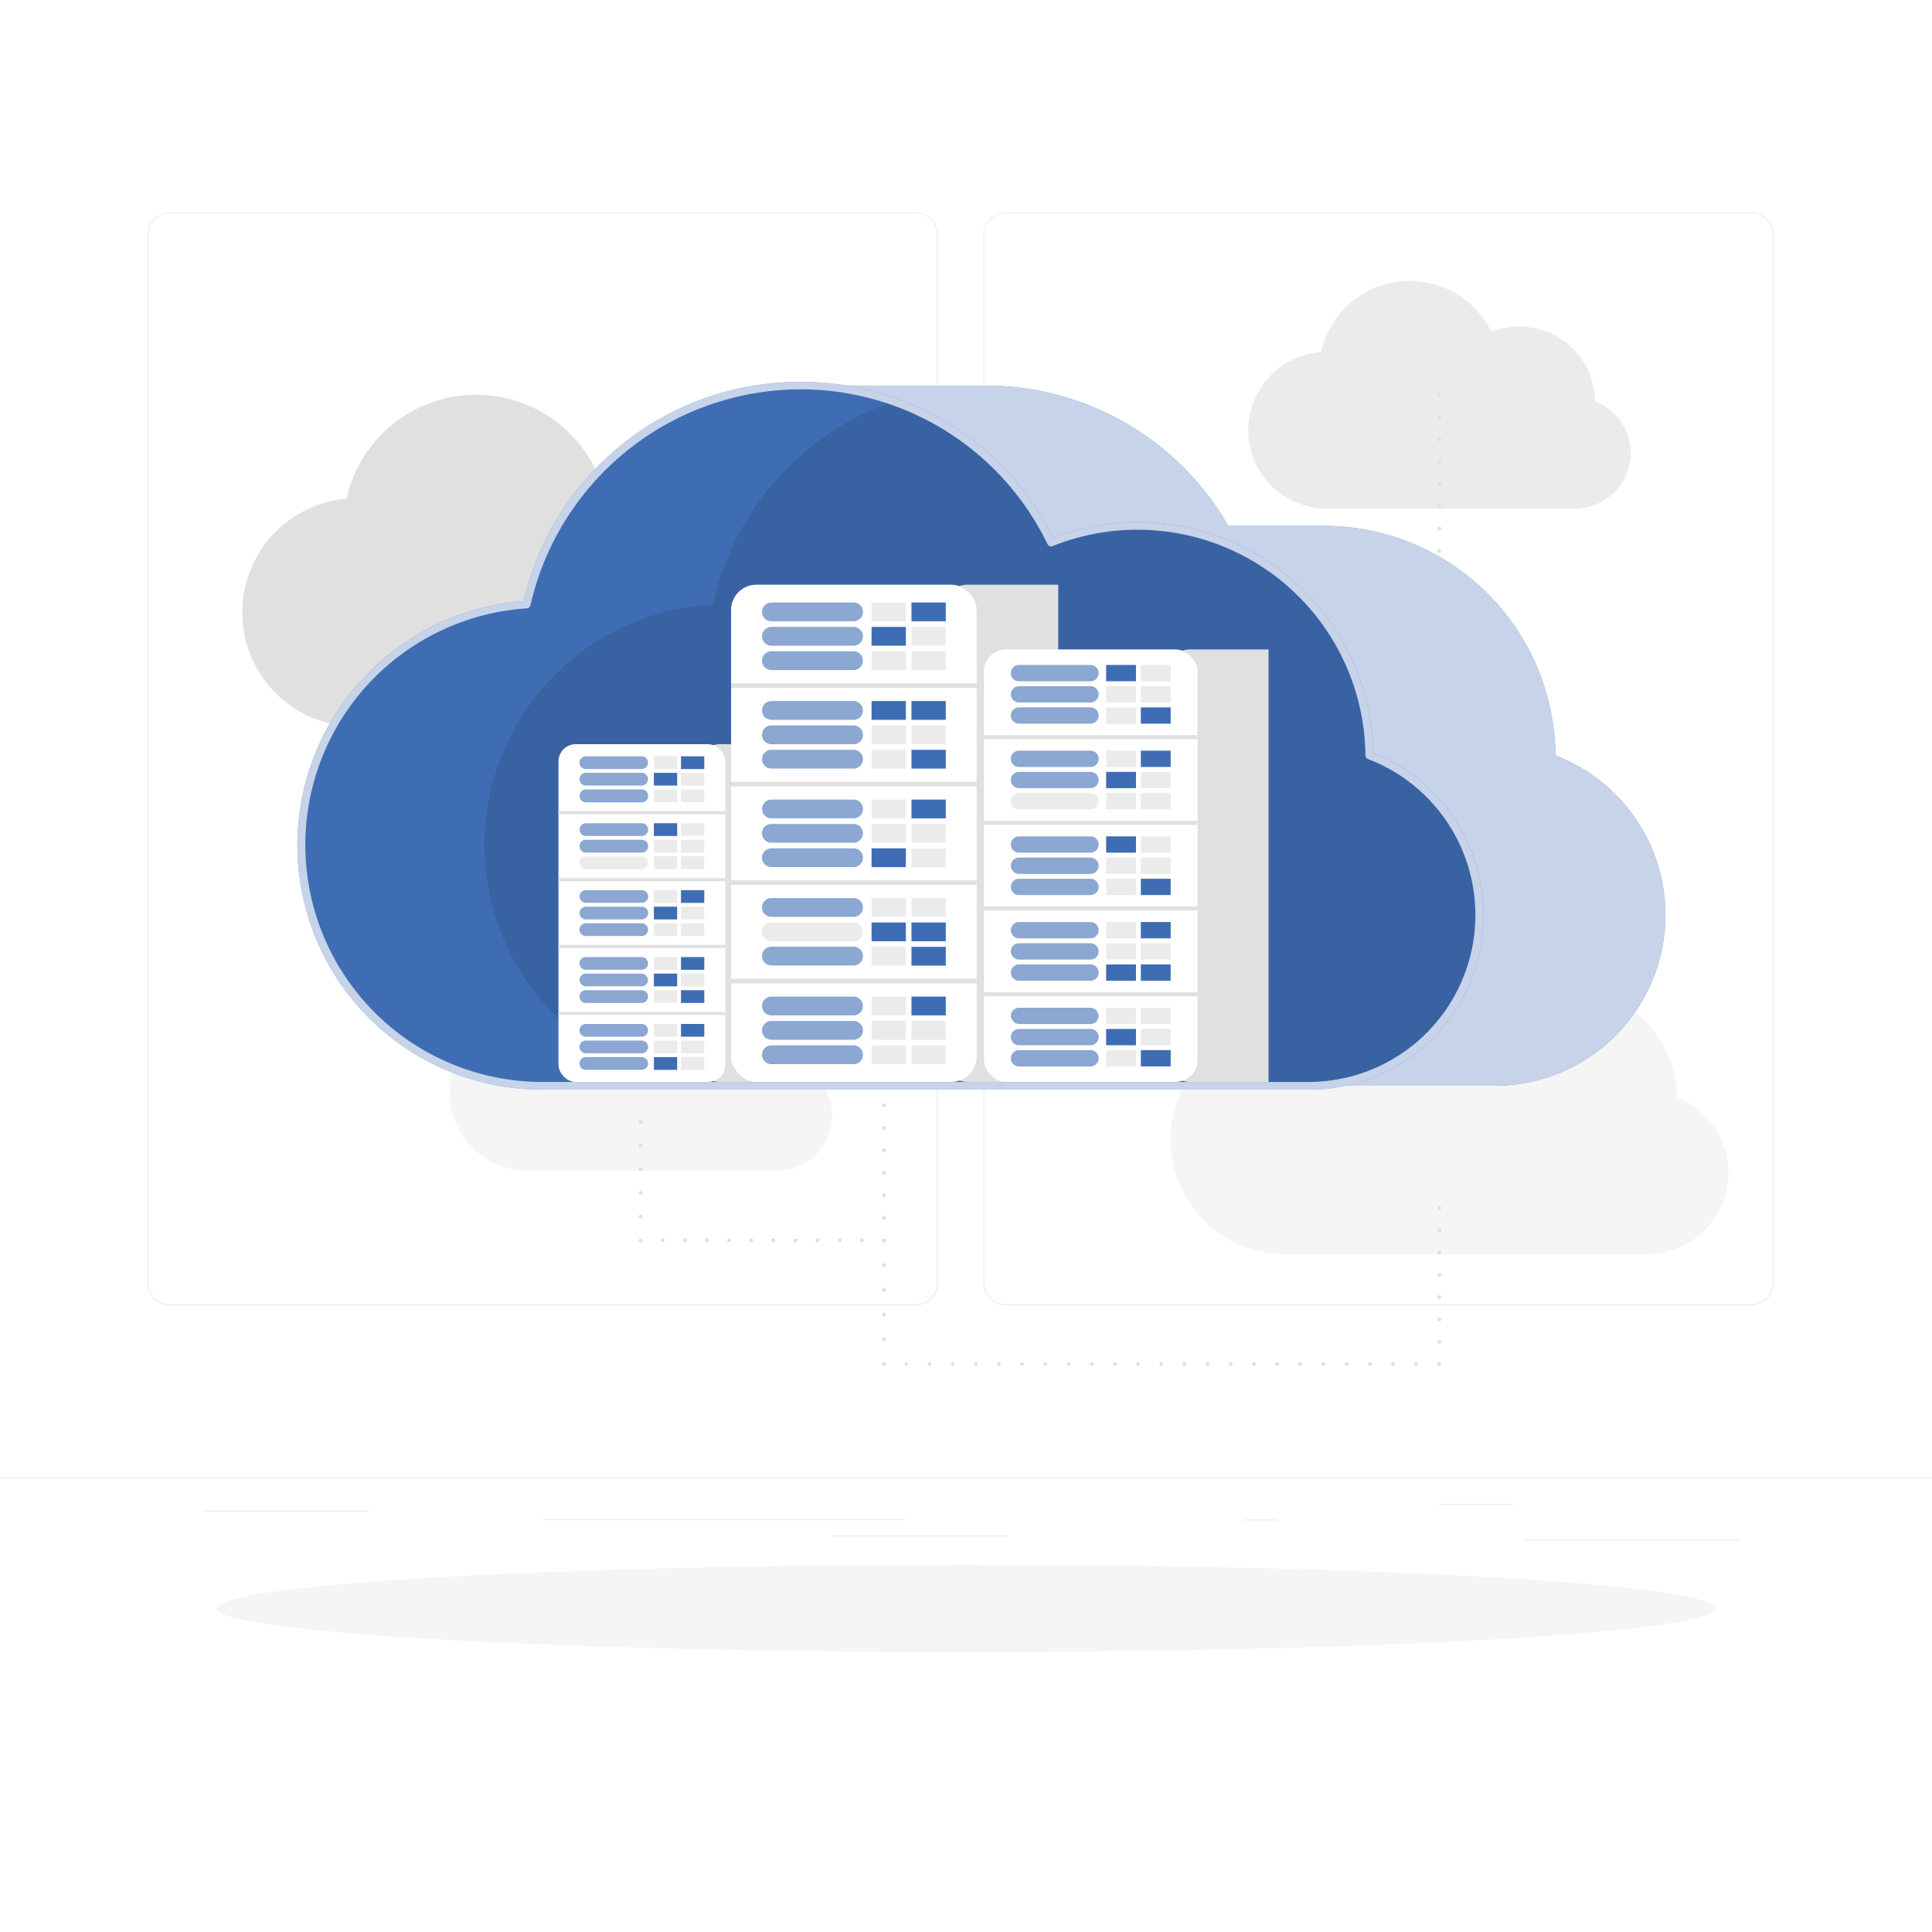 <svg class="animated" id="freepik_stories-cloud-hosting" xmlns="http://www.w3.org/2000/svg" xmlns:xlink="http://www.w3.org/1999/xlink" viewBox="0 0 500 500" version="1.1" xmlns:svgjs="http://svgjs.com/svgjs"><style>svg#freepik_stories-cloud-hosting:not(.animated) .animable {opacity: 0;}svg#freepik_stories-cloud-hosting.animated #freepik--background-complete--inject-66 {animation: 3s Infinite  linear floating;animation-delay: 0s;}svg#freepik_stories-cloud-hosting.animated #freepik--Shadow--inject-66 {animation: 1s 1 forwards cubic-bezier(.36,-0.01,.5,1.38) slideDown,6s Infinite  linear floating;animation-delay: 0s,1s;}svg#freepik_stories-cloud-hosting.animated #freepik--Cloud--inject-66 {animation: 3s Infinite  linear floating;animation-delay: 0s;}            @keyframes floating {                0% {                    opacity: 1;                    transform: translateY(0px);                }                50% {                    transform: translateY(-10px);                }                100% {                    opacity: 1;                    transform: translateY(0px);                }            }                    @keyframes slideDown {                0% {                    opacity: 0;                    transform: translateY(-30px);                }                100% {                    opacity: 1;                    transform: translateY(0);                }            }        .animator-hidden { display: none; }</style><g id="freepik--background-complete--inject-66" class="animable" style="transform-origin: 250px 226.87px;"><rect y="382.4" width="500" height="0.25" style="fill: rgb(235, 235, 235); transform-origin: 250px 382.525px;" id="elme7rk5oap" class="animable"></rect><rect x="394.67" y="398.49" width="55.23" height="0.25" style="fill: rgb(235, 235, 235); transform-origin: 422.285px 398.615px;" id="elv9d95kv23m" class="animable"></rect><rect x="321.81" y="393.25" width="8.69" height="0.25" style="fill: rgb(235, 235, 235); transform-origin: 326.155px 393.375px;" id="elyuc9nc9eimj" class="animable"></rect><rect x="372.47" y="389.21" width="19.19" height="0.25" style="fill: rgb(235, 235, 235); transform-origin: 382.065px 389.335px;" id="el9bgou9tczar" class="animable"></rect><rect x="52.46" y="390.89" width="43.19" height="0.25" style="fill: rgb(235, 235, 235); transform-origin: 74.055px 391.015px;" id="el1t51rfqzge5" class="animable"></rect><rect x="215.33" y="397.35" width="45.72" height="0.25" style="fill: rgb(235, 235, 235); transform-origin: 238.19px 397.475px;" id="el9we15h2st5t" class="animable"></rect><rect x="140.46" y="393.12" width="93.68" height="0.25" style="fill: rgb(235, 235, 235); transform-origin: 187.3px 393.245px;" id="elwypndkk381a" class="animable"></rect><path d="M242.72,332.09A5.71,5.71,0,0,1,237,337.8H43.91a5.71,5.71,0,0,1-5.7-5.71V60.66A5.71,5.71,0,0,1,43.91,55H237a5.71,5.71,0,0,1,5.71,5.71m-.25,0A5.47,5.47,0,0,0,237,55.2H43.91a5.46,5.46,0,0,0-5.45,5.46V332.09a5.46,5.46,0,0,0,5.45,5.46H237a5.47,5.47,0,0,0,5.46-5.46" style="fill: rgb(235, 235, 235); transform-origin: 140.465px 196.4px;" id="elqz6808c49t" class="animable"></path><path d="M453.31,337.8H260.21a5.72,5.72,0,0,1-5.71-5.71V60.66A5.72,5.72,0,0,1,260.21,55h193.1A5.71,5.71,0,0,1,459,60.66V332.09A5.71,5.71,0,0,1,453.31,337.8ZM260.21,55.2a5.47,5.47,0,0,0-5.46,5.46V332.09a5.47,5.47,0,0,0,5.46,5.46h193.1a5.47,5.47,0,0,0,5.46-5.46V60.66a5.47,5.47,0,0,0-5.46-5.46Z" style="fill: rgb(235, 235, 235); transform-origin: 356.75px 196.4px;" id="eljf3k9mqv3tb" class="animable"></path><path d="M193.15,147.56a28.41,28.41,0,0,0-39.06-26.11,34.35,34.35,0,0,0-64.4,7.6,29.56,29.56,0,0,0,1.93,59h94.07a21,21,0,0,0,7.46-40.54Z" style="fill: rgb(224, 224, 224); transform-origin: 134.585px 145.107px;" id="el0boqq6941p6" class="animable"></path><path d="M434,284A28.41,28.41,0,0,0,395,257.89a34.35,34.35,0,0,0-64.4,7.6,29.56,29.56,0,0,0,1.93,59.06h94.07A21,21,0,0,0,434,284Z" style="fill: rgb(245, 245, 245); transform-origin: 375.129px 281.577px;" id="elfj6bcbrjvyc" class="animable"></path><path d="M344,191.86a14.75,14.75,0,0,0-20.26-13.55,17.81,17.81,0,0,0-33.4,3.95,15.33,15.33,0,0,0,1,30.63h48.79a10.87,10.87,0,0,0,3.87-21Z" style="fill: rgb(224, 224, 224); transform-origin: 313.448px 190.595px;" id="eloevj11jzr2k" class="animable"></path><path d="M412.77,103.83A19.49,19.49,0,0,0,386,85.93a23.54,23.54,0,0,0-44.13,5.21,20.26,20.26,0,0,0,1.32,40.47h64.46a14.36,14.36,0,0,0,5.12-27.78Z" style="fill: rgb(235, 235, 235); transform-origin: 372.524px 102.164px;" id="el3xo71z7xjb" class="animable"></path><path d="M206.09,275.22a19.47,19.47,0,0,0-26.77-17.89,23.53,23.53,0,0,0-44.12,5.2A20.26,20.26,0,0,0,136.51,303H201a14.36,14.36,0,0,0,5.12-27.78Z" style="fill: rgb(245, 245, 245); transform-origin: 165.864px 273.555px;" id="el2w2x9kf2svq" class="animable"></path><path d="M131,175.06a.51.51,0,0,1-.35-.15.42.42,0,0,1-.11-.16.43.43,0,0,1,0-.19.48.48,0,0,1,0-.2.42.42,0,0,1,.11-.16.53.53,0,0,1,.54-.11.64.64,0,0,1,.16.11.49.49,0,0,1,.15.36.43.43,0,0,1,0,.19.42.42,0,0,1-.11.16A.51.51,0,0,1,131,175.06Z" style="fill: rgb(224, 224, 224); transform-origin: 131.02px 174.56px;" id="el0zgiu61k3va" class="animable"></path><path d="M130.5,196.6a.5.5,0,0,1,.5-.5h0a.5.5,0,0,1,.5.5h0a.5.5,0,0,1-.5.5h0A.5.5,0,0,1,130.5,196.6Zm0-5.51a.5.5,0,0,1,.5-.5h0a.5.5,0,0,1,.5.5h0a.5.5,0,0,1-.5.5h0A.51.51,0,0,1,130.5,191.09Zm0-5.51a.5.5,0,0,1,.5-.5h0a.5.5,0,0,1,.5.5h0a.5.5,0,0,1-.5.5h0A.51.51,0,0,1,130.5,185.58Zm0-5.51a.5.5,0,0,1,.5-.5h0a.5.5,0,0,1,.5.5h0a.5.5,0,0,1-.5.5h0A.51.51,0,0,1,130.5,180.07Z" style="fill: rgb(224, 224, 224); transform-origin: 131px 188.335px;" id="elsmc21dzrro" class="animable"></path><path d="M131,202.61a.43.43,0,0,1-.19,0,.53.53,0,0,1-.27-.27.41.41,0,0,1,0-.19.43.43,0,0,1,0-.19.36.36,0,0,1,.11-.16.46.46,0,0,1,.16-.11.5.5,0,0,1,.38,0,.46.46,0,0,1,.16.11.36.36,0,0,1,.11.16.43.43,0,0,1,0,.19.47.47,0,0,1-.15.35.36.36,0,0,1-.16.11A.41.41,0,0,1,131,202.61Z" style="fill: rgb(224, 224, 224); transform-origin: 131px 202.137px;" id="elwxjf60caxi" class="animable"></path><path d="M222.17,202.11a.5.5,0,0,1,.49-.5h0a.51.51,0,0,1,.51.5h0a.5.5,0,0,1-.51.5h0A.49.49,0,0,1,222.17,202.11Zm-6.11,0a.5.5,0,0,1,.5-.5h0a.5.5,0,0,1,.49.5h0a.49.49,0,0,1-.49.5h0A.5.5,0,0,1,216.06,202.11Zm-6.11,0a.5.5,0,0,1,.5-.5h0a.51.51,0,0,1,.5.5h0a.5.5,0,0,1-.5.5h0A.5.5,0,0,1,210,202.11Zm-6.12,0a.51.51,0,0,1,.5-.5h0a.5.5,0,0,1,.5.5h0a.5.5,0,0,1-.5.5h0A.5.5,0,0,1,203.83,202.11Zm-6.11,0a.51.51,0,0,1,.5-.5h0a.5.5,0,0,1,.5.5h0a.5.5,0,0,1-.5.5h0A.5.5,0,0,1,197.72,202.11Zm-6.11,0a.5.5,0,0,1,.5-.5h0a.5.5,0,0,1,.5.5h0a.5.5,0,0,1-.5.5h0A.5.5,0,0,1,191.61,202.11Zm-6.11,0a.5.5,0,0,1,.5-.5h0a.5.5,0,0,1,.5.5h0a.5.5,0,0,1-.5.5h0A.5.5,0,0,1,185.5,202.11Zm-6.11,0a.5.5,0,0,1,.5-.5h0a.51.51,0,0,1,.5.5h0a.5.5,0,0,1-.5.5h0A.5.5,0,0,1,179.39,202.11Zm-6.11,0a.5.5,0,0,1,.5-.5h0a.51.51,0,0,1,.5.5h0a.5.5,0,0,1-.5.5h0A.5.5,0,0,1,173.28,202.11Zm-6.11,0a.5.5,0,0,1,.5-.5h0a.51.51,0,0,1,.5.5h0a.5.5,0,0,1-.5.5h0A.5.5,0,0,1,167.17,202.11Zm-6.12,0a.51.51,0,0,1,.5-.5h0a.51.51,0,0,1,.51.5h0a.5.5,0,0,1-.51.5h0A.5.5,0,0,1,161.05,202.11Zm-6.1,0a.5.5,0,0,1,.5-.5h0a.5.5,0,0,1,.49.5h0a.49.49,0,0,1-.49.5h0A.5.5,0,0,1,155,202.11Zm-6.12,0a.51.51,0,0,1,.5-.5h0a.5.5,0,0,1,.5.5h0a.5.5,0,0,1-.5.5h0A.5.5,0,0,1,148.83,202.11Zm-6.11,0a.51.51,0,0,1,.5-.5h0a.5.5,0,0,1,.5.5h0a.5.5,0,0,1-.5.5h0A.5.5,0,0,1,142.72,202.11Zm-6.11,0a.51.51,0,0,1,.5-.5h0a.5.5,0,0,1,.5.5h0a.5.5,0,0,1-.5.5h0A.5.5,0,0,1,136.61,202.11Z" style="fill: rgb(224, 224, 224); transform-origin: 179.89px 202.11px;" id="elbz7hllnxpob" class="animable"></path><path d="M228.78,202.61a.41.41,0,0,1-.19,0,.45.45,0,0,1-.17-.11.44.44,0,0,1-.1-.16.41.41,0,0,1,0-.19.55.55,0,0,1,.14-.35.45.45,0,0,1,.17-.11.5.5,0,0,1,.38,0,.36.36,0,0,1,.16.11.5.5,0,0,1,.15.35.51.51,0,0,1-.15.35.36.36,0,0,1-.16.11A.43.43,0,0,1,228.78,202.61Z" style="fill: rgb(224, 224, 224); transform-origin: 228.814px 202.139px;" id="eljfobz748n3c" class="animable"></path><path d="M228.28,196.16a.5.5,0,0,1,.5-.5h0a.5.5,0,0,1,.5.5h0a.51.51,0,0,1-.5.5h0A.5.5,0,0,1,228.28,196.16Zm0-6a.5.5,0,0,1,.5-.5h0a.5.5,0,0,1,.5.5h0a.5.5,0,0,1-.5.5h0A.5.5,0,0,1,228.28,190.2Zm0-6a.5.5,0,0,1,.5-.5h0a.51.51,0,0,1,.5.5h0a.5.5,0,0,1-.5.5h0A.5.5,0,0,1,228.28,184.24Zm0-6a.5.5,0,0,1,.5-.5h0a.5.5,0,0,1,.5.5h0a.5.5,0,0,1-.5.5h0A.5.5,0,0,1,228.28,178.29Zm0-6a.5.5,0,0,1,.5-.5h0a.51.51,0,0,1,.5.5h0a.5.5,0,0,1-.5.5h0A.5.5,0,0,1,228.28,172.33Zm0-6a.5.5,0,0,1,.5-.5h0a.5.5,0,0,1,.5.5h0a.51.51,0,0,1-.5.5h0A.5.5,0,0,1,228.28,166.38Zm0-6a.5.5,0,0,1,.5-.5h0a.51.51,0,0,1,.5.5h0a.5.5,0,0,1-.5.5h0A.5.5,0,0,1,228.28,160.42Zm0-5.95a.5.5,0,0,1,.5-.5h0a.5.5,0,0,1,.5.5h0a.51.51,0,0,1-.5.5h0A.5.5,0,0,1,228.28,154.47Zm0-6a.5.5,0,0,1,.5-.5h0a.5.5,0,0,1,.5.5h0a.5.5,0,0,1-.5.5h0A.5.5,0,0,1,228.28,148.51Z" style="fill: rgb(224, 224, 224); transform-origin: 228.78px 172.185px;" id="elvsjp2bvigsd" class="animable"></path><path d="M228.78,143.06a.58.58,0,0,1-.19,0l-.17-.11a.54.54,0,0,1-.1-.16.43.43,0,0,1,0-.19.48.48,0,0,1,0-.2.54.54,0,0,1,.1-.16l.17-.11a.5.5,0,0,1,.38,0,.64.64,0,0,1,.16.11.55.55,0,0,1,.15.36.51.51,0,0,1-.5.5Z" style="fill: rgb(224, 224, 224); transform-origin: 228.795px 142.596px;" id="elxoyhbjw5c3" class="animable"></path><path d="M366,142.56a.5.5,0,0,1,.5-.51h0a.51.51,0,0,1,.5.51h0a.51.51,0,0,1-.5.5h0A.5.5,0,0,1,366,142.56Zm-6,0a.5.5,0,0,1,.5-.51h0a.5.5,0,0,1,.5.51h0a.5.5,0,0,1-.5.5h0A.5.5,0,0,1,360,142.56Zm-6,0a.51.51,0,0,1,.5-.51h0a.5.5,0,0,1,.5.51h0a.5.5,0,0,1-.5.5h0A.51.51,0,0,1,354,142.56Zm-6,0a.5.5,0,0,1,.5-.51h0a.5.5,0,0,1,.49.51h0a.5.5,0,0,1-.49.5h0A.5.5,0,0,1,348,142.56Zm-6,0a.5.5,0,0,1,.5-.51h0a.51.51,0,0,1,.5.51h0a.51.51,0,0,1-.5.5h0A.5.5,0,0,1,342,142.56Zm-6,0a.5.5,0,0,1,.5-.51h0a.5.5,0,0,1,.5.51h0a.5.5,0,0,1-.5.5h0A.5.5,0,0,1,336.05,142.56Zm-6,0a.51.51,0,0,1,.5-.51h0a.5.5,0,0,1,.5.51h0a.5.5,0,0,1-.5.5h0A.51.51,0,0,1,330.06,142.56Zm-6,0a.5.5,0,0,1,.5-.51h0a.51.51,0,0,1,.5.51h0a.51.51,0,0,1-.5.5h0A.5.5,0,0,1,324.08,142.56Zm-6,0a.5.5,0,0,1,.5-.51h0a.51.51,0,0,1,.5.51h0a.51.51,0,0,1-.5.5h0A.5.5,0,0,1,318.09,142.56Zm-6,0a.51.51,0,0,1,.5-.51h0a.5.5,0,0,1,.5.51h0a.5.5,0,0,1-.5.5h0A.51.51,0,0,1,312.1,142.56Zm-6,0a.51.51,0,0,1,.51-.51h0a.5.5,0,0,1,.49.51h0a.5.5,0,0,1-.49.5h0A.51.51,0,0,1,306.11,142.56Zm-6,0a.5.5,0,0,1,.5-.51h0a.51.51,0,0,1,.5.51h0a.51.51,0,0,1-.5.5h0A.5.5,0,0,1,300.13,142.56Zm-6,0a.5.5,0,0,1,.5-.51h0a.5.5,0,0,1,.5.51h0a.5.5,0,0,1-.5.5h0A.5.5,0,0,1,294.14,142.56Zm-6,0a.51.51,0,0,1,.5-.51h0a.5.5,0,0,1,.5.51h0a.5.5,0,0,1-.5.5h0A.51.51,0,0,1,288.15,142.56Zm-6,0a.51.51,0,0,1,.5-.51h0a.51.51,0,0,1,.51.51h0a.51.51,0,0,1-.51.5h0A.51.51,0,0,1,282.16,142.56Zm-6,0a.5.5,0,0,1,.5-.51h0a.51.51,0,0,1,.5.51h0a.51.51,0,0,1-.5.5h0A.5.5,0,0,1,276.18,142.56Zm-6,0a.5.5,0,0,1,.5-.51h0a.51.51,0,0,1,.5.51h0a.51.51,0,0,1-.5.5h0A.5.5,0,0,1,270.19,142.56Zm-6,0a.51.51,0,0,1,.5-.51h0a.5.5,0,0,1,.5.51h0a.5.5,0,0,1-.5.5h0A.51.51,0,0,1,264.2,142.56Zm-6,0a.5.5,0,0,1,.5-.51h0a.5.5,0,0,1,.49.51h0a.5.5,0,0,1-.49.5h0A.5.5,0,0,1,258.22,142.56Zm-6,0a.5.5,0,0,1,.5-.51h0a.51.51,0,0,1,.5.51h0a.51.51,0,0,1-.5.5h0A.5.5,0,0,1,252.23,142.56Zm-6,0a.5.5,0,0,1,.5-.51h0a.5.5,0,0,1,.5.51h0a.5.5,0,0,1-.5.5h0A.5.5,0,0,1,246.24,142.56Zm-6,0a.51.51,0,0,1,.5-.51h0a.5.5,0,0,1,.5.51h0a.5.5,0,0,1-.5.5h0A.51.51,0,0,1,240.25,142.56Zm-6,0a.5.5,0,0,1,.5-.51h0a.51.51,0,0,1,.5.51h0a.51.51,0,0,1-.5.5h0A.5.5,0,0,1,234.27,142.56Z" style="fill: rgb(224, 224, 224); transform-origin: 300.5px 142.555px;" id="el9xftqktxpbn" class="animable"></path><path d="M372.48,143.06a.5.5,0,0,1-.5-.5.54.54,0,0,1,.14-.36.91.91,0,0,1,.16-.11.52.52,0,0,1,.55.11.71.71,0,0,1,.11.17.58.58,0,0,1,0,.19.5.5,0,0,1-.14.35A.51.51,0,0,1,372.48,143.06Z" style="fill: rgb(224, 224, 224); transform-origin: 372.464px 142.557px;" id="elk043fw1opo" class="animable"></path><path d="M372,136.78a.5.5,0,0,1,.5-.49h0a.5.5,0,0,1,.51.49h0a.5.5,0,0,1-.51.5h0A.5.5,0,0,1,372,136.78Zm0-5.77a.51.51,0,0,1,.5-.5h0a.51.51,0,0,1,.51.5h0a.51.51,0,0,1-.51.51h0A.51.51,0,0,1,372,131Zm0-5.77a.51.51,0,0,1,.5-.5h0a.51.51,0,0,1,.51.5h0a.5.5,0,0,1-.51.5h0A.5.5,0,0,1,372,125.24Zm0-5.77a.51.51,0,0,1,.5-.5h0a.51.51,0,0,1,.51.5h0a.5.5,0,0,1-.51.5h0A.5.5,0,0,1,372,119.47Zm0-5.77a.51.51,0,0,1,.5-.5h0a.51.51,0,0,1,.51.5h0a.5.5,0,0,1-.51.5h0A.5.5,0,0,1,372,113.7Zm0-5.77a.51.51,0,0,1,.5-.5h0a.51.51,0,0,1,.51.5h0a.5.5,0,0,1-.51.5h0A.5.5,0,0,1,372,107.93Z" style="fill: rgb(224, 224, 224); transform-origin: 372.505px 122.355px;" id="elst1f2n764nq" class="animable"></path><path d="M372.48,102.66a.49.49,0,0,1-.36-.15.5.5,0,0,1-.14-.35.58.58,0,0,1,0-.19.64.64,0,0,1,.11-.16.51.51,0,0,1,.71,0,.5.5,0,0,1,.14.35.58.58,0,0,1,0,.19.64.64,0,0,1-.11.16.42.42,0,0,1-.16.11A.43.43,0,0,1,372.48,102.66Z" style="fill: rgb(224, 224, 224); transform-origin: 372.46px 102.163px;" id="eldulpuj2aam4" class="animable"></path><path d="M165.8,290.83a.51.51,0,0,1-.36-.14.5.5,0,0,1-.11-.17.58.58,0,0,1,0-.19.51.51,0,0,1,.15-.35.53.53,0,0,1,.55-.11.57.57,0,0,1,.16.11.5.5,0,0,1,.14.35.58.58,0,0,1,0,.19.71.71,0,0,1-.11.17.54.54,0,0,1-.16.1A.43.43,0,0,1,165.8,290.83Z" style="fill: rgb(224, 224, 224); transform-origin: 165.83px 290.336px;" id="eljt7gxxf0788" class="animable"></path><path d="M165.3,314.87a.5.5,0,0,1,.5-.5h0a.49.49,0,0,1,.49.5h0a.5.5,0,0,1-.49.5h0A.5.5,0,0,1,165.3,314.87Zm0-6.14a.5.5,0,0,1,.5-.5h0a.5.5,0,0,1,.49.5h0a.49.49,0,0,1-.49.5h0A.5.5,0,0,1,165.3,308.73Zm0-6.13a.5.5,0,0,1,.5-.5h0a.5.5,0,0,1,.49.5h0a.5.5,0,0,1-.49.5h0A.5.5,0,0,1,165.3,302.6Zm0-6.13a.5.5,0,0,1,.5-.5h0a.49.49,0,0,1,.49.5h0a.5.5,0,0,1-.49.5h0A.5.5,0,0,1,165.3,296.47Z" style="fill: rgb(224, 224, 224); transform-origin: 165.795px 305.67px;" id="elsjlq3svvo5" class="animable"></path><path d="M165.8,321.5a.48.48,0,0,1-.36-.15.46.46,0,0,1-.11-.16.58.58,0,0,1,0-.19.65.65,0,0,1,0-.19.46.46,0,0,1,.11-.16.51.51,0,0,1,.55-.11.42.42,0,0,1,.16.11.64.64,0,0,1,.11.16.63.63,0,0,1,0,.19.58.58,0,0,1,0,.19.64.64,0,0,1-.11.16.42.42,0,0,1-.16.11A.43.43,0,0,1,165.8,321.5Z" style="fill: rgb(224, 224, 224); transform-origin: 165.795px 321.001px;" id="elmecg882knc" class="animable"></path><path d="M222.55,321a.5.5,0,0,1,.5-.5h0a.5.5,0,0,1,.5.5h0a.5.5,0,0,1-.5.5h0A.5.5,0,0,1,222.55,321Zm-5.72,0a.5.5,0,0,1,.5-.5h0a.5.5,0,0,1,.5.5h0a.5.5,0,0,1-.5.5h0A.5.5,0,0,1,216.83,321Zm-5.73,0a.5.5,0,0,1,.5-.5h0a.5.5,0,0,1,.5.5h0a.5.5,0,0,1-.5.5h0A.5.5,0,0,1,211.1,321Zm-5.72,0a.5.5,0,0,1,.5-.5h0a.5.5,0,0,1,.5.5h0a.5.5,0,0,1-.5.5h0A.5.5,0,0,1,205.38,321Zm-5.73,0a.5.5,0,0,1,.5-.5h0a.5.5,0,0,1,.5.5h0a.5.5,0,0,1-.5.5h0A.5.5,0,0,1,199.65,321Zm-5.73,0a.5.5,0,0,1,.51-.5h0a.49.49,0,0,1,.49.5h0a.49.49,0,0,1-.49.5h0A.5.5,0,0,1,193.92,321Zm-5.72,0a.5.5,0,0,1,.5-.5h0a.5.5,0,0,1,.5.5h0a.5.5,0,0,1-.5.5h0A.5.5,0,0,1,188.2,321Zm-5.73,0a.5.5,0,0,1,.5-.5h0a.5.5,0,0,1,.5.5h0a.5.5,0,0,1-.5.5h0A.5.5,0,0,1,182.47,321Zm-5.72,0a.5.5,0,0,1,.5-.5h0a.5.5,0,0,1,.5.5h0a.5.5,0,0,1-.5.5h0A.5.5,0,0,1,176.75,321ZM171,321a.5.5,0,0,1,.5-.5h0a.5.5,0,0,1,.5.5h0a.5.5,0,0,1-.5.5h0A.5.5,0,0,1,171,321Z" style="fill: rgb(224, 224, 224); transform-origin: 197.275px 321px;" id="el0xlqzgo9hhjl" class="animable"></path><path d="M228.78,321.5a.41.41,0,0,1-.19,0,.45.45,0,0,1-.17-.11.44.44,0,0,1-.1-.16.41.41,0,0,1,0-.19.5.5,0,0,1,.14-.35.45.45,0,0,1,.17-.11.5.5,0,0,1,.38,0,.36.36,0,0,1,.16.11.51.51,0,0,1,.15.35.43.43,0,0,1,0,.19.46.46,0,0,1-.11.16.36.36,0,0,1-.16.11A.43.43,0,0,1,228.78,321.5Z" style="fill: rgb(224, 224, 224); transform-origin: 228.82px 321.032px;" id="elpfvm77rb94d" class="animable"></path><path d="M228.28,315.18a.5.5,0,0,1,.5-.5h0a.5.5,0,0,1,.5.5h0a.51.51,0,0,1-.5.5h0A.5.5,0,0,1,228.28,315.18Zm0-5.82a.5.5,0,0,1,.5-.51h0a.51.51,0,0,1,.5.51h0a.51.51,0,0,1-.5.5h0A.5.5,0,0,1,228.28,309.36Zm0-5.83a.5.5,0,0,1,.5-.5h0a.51.51,0,0,1,.5.5h0a.5.5,0,0,1-.5.5h0A.5.5,0,0,1,228.28,303.53Zm0-5.82a.5.5,0,0,1,.5-.5h0a.51.51,0,0,1,.5.5h0a.5.5,0,0,1-.5.5h0A.5.5,0,0,1,228.28,297.71Zm0-5.82a.5.5,0,0,1,.5-.5h0a.5.5,0,0,1,.5.5h0a.51.51,0,0,1-.5.5h0A.5.5,0,0,1,228.28,291.89Zm0-5.82a.5.5,0,0,1,.5-.5h0a.5.5,0,0,1,.5.5h0a.51.51,0,0,1-.5.5h0A.5.5,0,0,1,228.28,286.07Zm0-5.82a.5.5,0,0,1,.5-.5h0a.5.5,0,0,1,.5.5h0a.51.51,0,0,1-.5.5h0A.5.5,0,0,1,228.28,280.25Zm0-5.83a.5.5,0,0,1,.5-.5h0a.51.51,0,0,1,.5.5h0a.5.5,0,0,1-.5.5h0A.5.5,0,0,1,228.28,274.42Zm0-5.82a.5.5,0,0,1,.5-.5h0a.5.5,0,0,1,.5.5h0a.5.5,0,0,1-.5.5h0A.5.5,0,0,1,228.28,268.6Zm0-5.82a.5.5,0,0,1,.5-.5h0a.5.5,0,0,1,.5.5h0a.51.51,0,0,1-.5.5h0A.5.5,0,0,1,228.28,262.78Zm0-5.82a.5.5,0,0,1,.5-.5h0a.5.5,0,0,1,.5.5h0a.51.51,0,0,1-.5.5h0A.5.5,0,0,1,228.28,257Zm0-5.83a.5.5,0,0,1,.5-.5h0a.51.51,0,0,1,.5.5h0a.5.5,0,0,1-.5.5h0A.5.5,0,0,1,228.28,251.13Zm0-5.82a.5.5,0,0,1,.5-.5h0a.5.5,0,0,1,.5.5h0a.5.5,0,0,1-.5.5h0A.5.5,0,0,1,228.28,245.31Zm0-5.82a.5.5,0,0,1,.5-.5h0a.5.5,0,0,1,.5.5h0a.5.5,0,0,1-.5.5h0A.5.5,0,0,1,228.28,239.49Z" style="fill: rgb(224, 224, 224); transform-origin: 228.78px 277.335px;" id="elbss4agy0g3n" class="animable"></path><path d="M228.78,234.17a.58.58,0,0,1-.19,0,.62.62,0,0,1-.17-.11.54.54,0,0,1-.1-.16.43.43,0,0,1,0-.19.52.52,0,0,1,.14-.36.59.59,0,0,1,.17-.1.5.5,0,0,1,.38,0,.44.44,0,0,1,.16.1.55.55,0,0,1,.15.36.43.43,0,0,1,0,.19.57.57,0,0,1-.11.16.5.5,0,0,1-.35.15Z" style="fill: rgb(224, 224, 224); transform-origin: 228.82px 233.711px;" id="eld3mk39r2kiq" class="animable"></path><path d="M306.91,233.67a.5.5,0,0,1,.5-.5h0a.5.5,0,0,1,.5.5h0a.5.5,0,0,1-.5.5h0A.51.51,0,0,1,306.91,233.67Zm-6.05,0a.5.5,0,0,1,.5-.5h0a.5.5,0,0,1,.51.5h0a.51.51,0,0,1-.51.5h0A.51.51,0,0,1,300.86,233.67Zm-6.05,0a.5.5,0,0,1,.5-.5h0a.5.5,0,0,1,.5.5h0a.5.5,0,0,1-.5.5h0A.51.51,0,0,1,294.81,233.67Zm-6,0a.49.49,0,0,1,.49-.5h0a.5.5,0,0,1,.5.5h0a.5.5,0,0,1-.5.5h0A.5.5,0,0,1,288.77,233.67Zm-6,0a.5.5,0,0,1,.5-.5h0a.5.5,0,0,1,.5.5h0a.51.51,0,0,1-.5.5h0A.5.5,0,0,1,282.72,233.67Zm-6.05,0a.5.5,0,0,1,.5-.5h0a.5.5,0,0,1,.5.5h0a.51.51,0,0,1-.5.5h0A.5.5,0,0,1,276.67,233.67Zm-6.05,0a.5.5,0,0,1,.5-.5h0a.5.5,0,0,1,.5.5h0a.51.51,0,0,1-.5.5h0A.5.5,0,0,1,270.62,233.67Zm-6.05,0a.5.5,0,0,1,.5-.5h0a.5.5,0,0,1,.5.5h0a.5.5,0,0,1-.5.5h0A.51.51,0,0,1,264.57,233.67Zm-6.05,0a.5.5,0,0,1,.5-.5h0a.5.5,0,0,1,.5.5h0a.5.5,0,0,1-.5.5h0A.5.5,0,0,1,258.52,233.67Zm-6,0a.5.5,0,0,1,.5-.5h0a.5.5,0,0,1,.5.5h0a.5.5,0,0,1-.5.5h0A.51.51,0,0,1,252.47,233.67Zm-6.05,0a.5.5,0,0,1,.5-.5h0a.5.5,0,0,1,.5.5h0a.5.5,0,0,1-.5.5h0A.51.51,0,0,1,246.42,233.67Zm-6,0a.5.5,0,0,1,.5-.5h0a.5.5,0,0,1,.5.5h0a.51.51,0,0,1-.5.5h0A.5.5,0,0,1,240.38,233.67Zm-6,0a.5.5,0,0,1,.5-.5h0a.5.5,0,0,1,.5.5h0a.51.51,0,0,1-.5.5h0A.5.5,0,0,1,234.33,233.67Z" style="fill: rgb(224, 224, 224); transform-origin: 271.118px 233.699px;" id="elzd54h6d89ok" class="animable"></path><path d="M313.46,234.17a.51.51,0,0,1-.35-.15.57.57,0,0,1-.11-.16.65.65,0,0,1,0-.19.58.58,0,0,1,0-.19.5.5,0,0,1,.11-.17.44.44,0,0,1,.16-.1.42.42,0,0,1,.38,0,.59.59,0,0,1,.17.1.48.48,0,0,1,.1.17.41.41,0,0,1,0,.19.5.5,0,0,1-.14.35A.55.55,0,0,1,313.46,234.17Z" style="fill: rgb(224, 224, 224); transform-origin: 313.462px 233.667px;" id="elfx63dwczdzv" class="animable"></path><path d="M313,227.36a.5.5,0,0,1,.5-.5h0a.5.5,0,0,1,.5.5h0a.5.5,0,0,1-.5.5h0A.51.51,0,0,1,313,227.36Zm0-6.31a.5.5,0,0,1,.5-.5h0a.5.5,0,0,1,.5.5h0a.49.49,0,0,1-.5.49h0A.5.5,0,0,1,313,221.05Zm0-6.32a.51.51,0,0,1,.5-.5h0a.5.5,0,0,1,.5.5h0a.5.5,0,0,1-.5.5h0A.5.5,0,0,1,313,214.73Zm0-6.31a.51.51,0,0,1,.5-.5h0a.5.5,0,0,1,.5.5h0a.5.5,0,0,1-.5.5h0A.5.5,0,0,1,313,208.42Z" style="fill: rgb(224, 224, 224); transform-origin: 313.5px 217.89px;" id="elwmz36561mh9" class="animable"></path><path d="M313.46,202.61a.5.5,0,0,1-.35-.14.62.62,0,0,1-.11-.17.58.58,0,0,1,0-.19.65.65,0,0,1,0-.19.53.53,0,0,1,.27-.27.52.52,0,0,1,.55.11.55.55,0,0,1,.14.35.48.48,0,0,1-.5.5Z" style="fill: rgb(224, 224, 224); transform-origin: 313.476px 202.112px;" id="elgcchl6u4rki" class="animable"></path><path d="M372.48,313.17a.51.51,0,0,1-.36-.15.5.5,0,0,1-.14-.35.54.54,0,0,1,.14-.36.52.52,0,0,1,.55-.1.54.54,0,0,1,.16.1.71.71,0,0,1,.11.17.58.58,0,0,1,0,.19.5.5,0,0,1-.14.35A.51.51,0,0,1,372.48,313.17Z" style="fill: rgb(224, 224, 224); transform-origin: 372.464px 312.671px;" id="elqpnpid2pu9a" class="animable"></path><path d="M372,347.24a.5.5,0,0,1,.5-.5h0a.5.5,0,0,1,.51.5h0a.5.5,0,0,1-.51.5h0A.5.5,0,0,1,372,347.24Zm0-5.76a.5.5,0,0,1,.5-.5h0a.5.5,0,0,1,.51.5h0a.51.51,0,0,1-.51.5h0A.51.51,0,0,1,372,341.48Zm0-5.77a.51.51,0,0,1,.5-.5h0a.51.51,0,0,1,.51.5h0a.51.51,0,0,1-.51.51h0A.51.51,0,0,1,372,335.71Zm0-5.76a.51.51,0,0,1,.5-.5h0a.51.51,0,0,1,.51.5h0a.5.5,0,0,1-.51.5h0A.5.5,0,0,1,372,330Zm0-5.76a.5.5,0,0,1,.5-.5h0a.5.5,0,0,1,.51.5h0a.5.5,0,0,1-.51.5h0A.5.5,0,0,1,372,324.19Zm0-5.76a.5.5,0,0,1,.5-.5h0a.5.5,0,0,1,.51.5h0a.51.51,0,0,1-.51.5h0A.51.51,0,0,1,372,318.43Z" style="fill: rgb(224, 224, 224); transform-origin: 372.505px 332.835px;" id="elv763l1cbzs" class="animable"></path><path d="M372.48,353.5a.49.49,0,0,1-.36-.15A.5.5,0,0,1,372,353a.58.58,0,0,1,0-.19.64.64,0,0,1,.11-.16.51.51,0,0,1,.71,0,.5.5,0,0,1,.14.35.63.63,0,0,1,0,.19.64.64,0,0,1-.11.16.42.42,0,0,1-.16.11A.43.43,0,0,1,372.48,353.5Z" style="fill: rgb(224, 224, 224); transform-origin: 372.48px 353.004px;" id="elhdfk8ew6v4b" class="animable"></path><path d="M366,353a.5.5,0,0,1,.5-.5h0a.5.5,0,0,1,.5.5h0a.5.5,0,0,1-.5.5h0A.5.5,0,0,1,366,353Zm-6,0a.5.5,0,0,1,.5-.5h0a.5.5,0,0,1,.5.5h0a.5.5,0,0,1-.5.5h0A.5.5,0,0,1,360,353Zm-6,0a.5.5,0,0,1,.5-.5h0a.5.5,0,0,1,.5.5h0a.5.5,0,0,1-.5.5h0A.5.5,0,0,1,354,353Zm-6,0a.5.5,0,0,1,.5-.5h0a.5.5,0,0,1,.5.5h0a.5.5,0,0,1-.5.5h0A.5.5,0,0,1,348,353Zm-6,0a.5.5,0,0,1,.5-.5h0a.5.5,0,0,1,.5.5h0a.5.5,0,0,1-.5.5h0A.5.5,0,0,1,342,353Zm-6,0a.5.5,0,0,1,.5-.5h0a.5.5,0,0,1,.5.5h0a.5.5,0,0,1-.5.5h0A.5.5,0,0,1,336.05,353Zm-6,0a.5.5,0,0,1,.5-.5h0a.5.5,0,0,1,.5.5h0a.5.5,0,0,1-.5.5h0A.5.5,0,0,1,330.06,353Zm-6,0a.5.5,0,0,1,.51-.5h0a.5.5,0,0,1,.5.5h0a.5.5,0,0,1-.5.5h0A.5.5,0,0,1,324.07,353Zm-6,0a.5.5,0,0,1,.5-.5h0a.5.5,0,0,1,.5.5h0a.5.5,0,0,1-.5.5h0A.5.5,0,0,1,318.09,353Zm-6,0a.5.5,0,0,1,.5-.5h0a.5.5,0,0,1,.5.5h0a.5.5,0,0,1-.5.5h0A.5.5,0,0,1,312.1,353Zm-6,0a.5.5,0,0,1,.5-.5h0a.5.5,0,0,1,.5.5h0a.5.5,0,0,1-.5.5h0A.5.5,0,0,1,306.11,353Zm-6,0a.5.5,0,0,1,.5-.5h0a.5.5,0,0,1,.51.5h0a.5.5,0,0,1-.51.5h0A.5.5,0,0,1,300.12,353Zm-6,0a.5.5,0,0,1,.5-.5h0a.5.5,0,0,1,.5.5h0a.5.5,0,0,1-.5.5h0A.5.5,0,0,1,294.14,353Zm-6,0a.5.5,0,0,1,.5-.5h0a.5.5,0,0,1,.5.5h0a.5.5,0,0,1-.5.5h0A.5.5,0,0,1,288.15,353Zm-6,0a.5.5,0,0,1,.5-.5h0a.5.5,0,0,1,.5.5h0a.5.5,0,0,1-.5.5h0A.5.5,0,0,1,282.16,353Zm-6,0a.5.5,0,0,1,.5-.5h0a.5.5,0,0,1,.5.5h0a.5.5,0,0,1-.5.5h0A.5.5,0,0,1,276.18,353Zm-6,0a.5.5,0,0,1,.5-.5h0a.5.5,0,0,1,.5.5h0a.5.5,0,0,1-.5.5h0A.5.5,0,0,1,270.19,353Zm-6,0a.5.5,0,0,1,.5-.5h0a.5.5,0,0,1,.5.5h0a.5.5,0,0,1-.5.5h0A.5.5,0,0,1,264.2,353Zm-6,0a.49.49,0,0,1,.49-.5h0a.5.5,0,0,1,.5.5h0a.5.5,0,0,1-.5.5h0A.49.49,0,0,1,258.22,353Zm-6,0a.5.5,0,0,1,.5-.5h0a.5.5,0,0,1,.5.5h0a.5.5,0,0,1-.5.5h0A.5.5,0,0,1,252.23,353Zm-6,0a.5.5,0,0,1,.5-.5h0a.5.5,0,0,1,.5.5h0a.5.5,0,0,1-.5.5h0A.5.5,0,0,1,246.24,353Zm-6,0a.5.5,0,0,1,.5-.5h0a.5.5,0,0,1,.5.5h0a.5.5,0,0,1-.5.5h0A.5.5,0,0,1,240.25,353Zm-6,0a.5.5,0,0,1,.5-.5h0a.5.5,0,0,1,.51.5h0a.5.5,0,0,1-.51.5h0A.5.5,0,0,1,234.26,353Z" style="fill: rgb(224, 224, 224); transform-origin: 300.5px 353px;" id="el6pqr2j20c1r" class="animable"></path><path d="M228.78,353.5a.41.41,0,0,1-.19,0,.45.45,0,0,1-.17-.11.52.52,0,0,1,0-.7.45.45,0,0,1,.17-.11.5.5,0,0,1,.38,0,.36.36,0,0,1,.16.11.49.49,0,0,1,0,.7.36.36,0,0,1-.16.11A.43.43,0,0,1,228.78,353.5Z" style="fill: rgb(224, 224, 224); transform-origin: 228.781px 353.027px;" id="elq21b50v8wzm" class="animable"></path><path d="M228.28,346.6a.5.5,0,0,1,.5-.5h0a.5.5,0,0,1,.5.5h0a.5.5,0,0,1-.5.5h0A.5.5,0,0,1,228.28,346.6Zm0-6.4a.5.5,0,0,1,.5-.5h0a.5.5,0,0,1,.5.5h0a.5.5,0,0,1-.5.5h0A.5.5,0,0,1,228.28,340.2Zm0-6.4a.5.5,0,0,1,.5-.5h0a.5.5,0,0,1,.5.5h0a.5.5,0,0,1-.5.5h0A.5.5,0,0,1,228.28,333.8Zm0-6.4a.5.5,0,0,1,.5-.5h0a.5.5,0,0,1,.5.5h0a.5.5,0,0,1-.5.5h0A.5.5,0,0,1,228.28,327.4Z" style="fill: rgb(224, 224, 224); transform-origin: 228.78px 337px;" id="el1hrgb3gu1hb" class="animable"></path><path d="M228.78,321.5a.41.41,0,0,1-.19,0,.45.45,0,0,1-.17-.11.44.44,0,0,1-.1-.16.41.41,0,0,1,0-.19.5.5,0,0,1,.14-.35.45.45,0,0,1,.17-.11.5.5,0,0,1,.38,0,.36.36,0,0,1,.16.11.51.51,0,0,1,.15.35.43.43,0,0,1,0,.19.46.46,0,0,1-.11.16.36.36,0,0,1-.16.11A.43.43,0,0,1,228.78,321.5Z" style="fill: rgb(224, 224, 224); transform-origin: 228.82px 321.032px;" id="elu7w3hbg9y8" class="animable"></path><path d="M228.78,202.61a.41.41,0,0,1-.19,0,.45.45,0,0,1-.17-.11.44.44,0,0,1-.1-.16.41.41,0,0,1,0-.19.55.55,0,0,1,.14-.35.45.45,0,0,1,.17-.11.5.5,0,0,1,.38,0,.36.36,0,0,1,.16.11.5.5,0,0,1,.15.35.51.51,0,0,1-.15.35.36.36,0,0,1-.16.11A.43.43,0,0,1,228.78,202.61Z" style="fill: rgb(224, 224, 224); transform-origin: 228.814px 202.139px;" id="elkyalmov9sud" class="animable"></path><path d="M228.28,227.36a.5.5,0,0,1,.5-.51h0a.51.51,0,0,1,.5.51h0a.51.51,0,0,1-.5.5h0A.5.5,0,0,1,228.28,227.36Zm0-6.31a.5.5,0,0,1,.5-.5h0a.5.5,0,0,1,.5.5h0a.51.51,0,0,1-.5.5h0A.5.5,0,0,1,228.28,221.05Zm0-6.32a.5.5,0,0,1,.5-.5h0a.51.51,0,0,1,.5.5h0a.5.5,0,0,1-.5.5h0A.5.5,0,0,1,228.28,214.73Zm0-6.31a.5.5,0,0,1,.5-.5h0a.51.51,0,0,1,.5.5h0a.5.5,0,0,1-.5.5h0A.5.5,0,0,1,228.28,208.42Z" style="fill: rgb(224, 224, 224); transform-origin: 228.78px 217.89px;" id="elq06efm4xal9" class="animable"></path><path d="M228.78,234.17a.58.58,0,0,1-.19,0,.62.62,0,0,1-.17-.11.54.54,0,0,1-.1-.16.43.43,0,0,1,0-.19.52.52,0,0,1,.14-.36.59.59,0,0,1,.17-.1.5.5,0,0,1,.38,0,.44.44,0,0,1,.16.1.55.55,0,0,1,.15.36.43.43,0,0,1,0,.19.57.57,0,0,1-.11.16.5.5,0,0,1-.35.15Z" style="fill: rgb(224, 224, 224); transform-origin: 228.82px 233.711px;" id="elnj6bul9g9o" class="animable"></path></g><g id="freepik--Shadow--inject-66" class="animable" style="transform-origin: 250px 416.24px;"><ellipse id="freepik--path--inject-66" cx="250" cy="416.24" rx="193.89" ry="11.32" style="fill: rgb(245, 245, 245); transform-origin: 250px 416.24px;" class="animable"></ellipse></g><g id="freepik--Monitors--inject-66" class="animable animator-hidden" style="transform-origin: 250.015px 341.857px;"><path d="M123.3,353.48l2-34.24a3.89,3.89,0,0,1,3.83-3.62h55.57a3.38,3.38,0,0,1,3.41,3.62l-2,34.24a3.89,3.89,0,0,1-3.83,3.63H126.72A3.4,3.4,0,0,1,123.3,353.48Z" style="fill: #3F6DB4; transform-origin: 155.705px 336.365px;" id="elfbip9f99dbu" class="animable"></path><path d="M120.49,353.48l2-34.24a3.89,3.89,0,0,1,3.84-3.62h57.79a3.39,3.39,0,0,1,3.42,3.62l-2,34.24a3.89,3.89,0,0,1-3.83,3.63H123.91A3.4,3.4,0,0,1,120.49,353.48Z" style="fill: rgb(255, 255, 255); transform-origin: 154.015px 336.365px;" id="elw8cwrk44ged" class="animable"></path><g id="el2e7zjvu3rt7"><path d="M120.49,353.48l2-34.24a3.89,3.89,0,0,1,3.84-3.62h57.79a3.39,3.39,0,0,1,3.42,3.62l-2,34.24a3.89,3.89,0,0,1-3.83,3.63H123.91A3.4,3.4,0,0,1,120.49,353.48Z" style="fill: #3F6DB4; opacity: 0.3; transform-origin: 154.015px 336.365px;" class="animable" id="elamtezc5yyp"></path></g><g id="elxtl9zoh8djb"><rect x="154.44" y="350.17" width="7.7" height="28.15" rx="3.62" style="fill: #3F6DB4; transform-origin: 158.29px 364.245px; transform: rotate(90deg);" class="animable" id="elgvjwyoso8zi"></rect></g><g id="elcli58rouqbg"><g style="opacity: 0.6; transform-origin: 158.29px 364.245px;" class="animable" id="elctd7h3gwb2"><g id="eltfqgc6mkono"><rect x="154.44" y="350.17" width="7.7" height="28.15" rx="3.62" style="fill: rgb(255, 255, 255); transform-origin: 158.29px 364.245px; transform: rotate(90deg);" class="animable" id="elu525urxiqr"></rect></g></g></g><g id="el52s744fpj0g"><rect x="146.97" y="349.05" width="7.7" height="30.38" rx="3.62" style="fill: rgb(255, 255, 255); transform-origin: 150.82px 364.24px; transform: rotate(90deg);" class="animable" id="elfbw034wfprb"></rect></g><g id="el5pw6xnioqfu"><rect x="146.97" y="349.05" width="7.7" height="30.38" rx="3.62" style="fill: #3F6DB4; opacity: 0.3; transform-origin: 150.82px 364.24px; transform: rotate(90deg);" class="animable" id="elvl7dr8rp20d"></rect></g><g id="elemkls8n89he"><path d="M182.52,355.35H123.3a1.5,1.5,0,0,1-1.51-1.6l2-34.78a1.72,1.72,0,0,1,1.69-1.6h59.22a1.5,1.5,0,0,1,1.51,1.6l-2,34.78A1.72,1.72,0,0,1,182.52,355.35Z" style="fill: rgb(255, 255, 255); opacity: 0.9; transform-origin: 154px 336.36px;" class="animable" id="el80b66899kw4"></path></g><g id="elnkrl8vcgc7"><polygon points="140.37 355.35 128.59 355.35 139.36 317.37 151.14 317.37 140.37 355.35" style="fill: #3F6DB4; opacity: 0.1; transform-origin: 139.865px 336.36px;" class="animable" id="el9qu9r8sv5v6"></polygon></g><g id="elrga0sykfwx"><polygon points="150.01 355.35 141.78 355.35 152.55 317.37 160.78 317.37 150.01 355.35" style="fill: #3F6DB4; opacity: 0.1; transform-origin: 151.28px 336.36px;" class="animable" id="eleeo8kx7qgit"></polygon></g><g id="el2om9q1qjnve"><polygon points="167.95 355.35 159.72 355.35 170.49 317.37 178.72 317.37 167.95 355.35" style="fill: #3F6DB4; opacity: 0.1; transform-origin: 169.22px 336.36px;" class="animable" id="elr2gze276yd8"></polygon></g><path d="M219,353.48l2-34.24a3.88,3.88,0,0,1,3.83-3.62h55.56a3.38,3.38,0,0,1,3.42,3.62l-2,34.24a3.9,3.9,0,0,1-3.83,3.63H222.43A3.38,3.38,0,0,1,219,353.48Z" style="fill: #3F6DB4; transform-origin: 251.405px 336.365px;" id="els67r4jysuc" class="animable"></path><path d="M216.21,353.48l2-34.24a3.89,3.89,0,0,1,3.83-3.62h57.8a3.38,3.38,0,0,1,3.41,3.62l-2,34.24a3.89,3.89,0,0,1-3.83,3.63H219.63A3.39,3.39,0,0,1,216.21,353.48Z" style="fill: rgb(255, 255, 255); transform-origin: 249.73px 336.365px;" id="elugf4gyxk7j" class="animable"></path><g id="el6ydieniee04"><path d="M216.21,353.48l2-34.24a3.89,3.89,0,0,1,3.83-3.62h57.8a3.38,3.38,0,0,1,3.41,3.62l-2,34.24a3.89,3.89,0,0,1-3.83,3.63H219.63A3.39,3.39,0,0,1,216.21,353.48Z" style="fill: #3F6DB4; opacity: 0.3; transform-origin: 249.73px 336.365px;" class="animable" id="el9af8m4061oe"></path></g><g id="el55ngxlbm1dk"><rect x="250.15" y="350.17" width="7.7" height="28.15" rx="3.62" style="fill: #3F6DB4; transform-origin: 254px 364.245px; transform: rotate(90deg);" class="animable" id="ell7i0g2cir2"></rect></g><g id="elwh1u0wct7s"><g style="opacity: 0.6; transform-origin: 254px 364.245px;" class="animable" id="eln0sz6ijt5t"><g id="el3shqhfwtb03"><rect x="250.15" y="350.17" width="7.7" height="28.15" rx="3.62" style="fill: rgb(255, 255, 255); transform-origin: 254px 364.245px; transform: rotate(90deg);" class="animable" id="elh3i7yny6jhh"></rect></g></g></g><g id="el3w8wdu3a6x2"><rect x="242.68" y="349.05" width="7.7" height="30.38" rx="3.62" style="fill: rgb(255, 255, 255); transform-origin: 246.53px 364.24px; transform: rotate(90deg);" class="animable" id="el01egmaxedou9"></rect></g><g id="elx3bikhdm5w"><rect x="242.68" y="349.05" width="7.7" height="30.38" rx="3.62" style="fill: #3F6DB4; opacity: 0.3; transform-origin: 246.53px 364.24px; transform: rotate(90deg);" class="animable" id="el0j51o8d9fp39"></rect></g><g id="elg08llszg0eh"><path d="M278.23,355.35H219a1.49,1.49,0,0,1-1.5-1.6l2-34.78a1.72,1.72,0,0,1,1.69-1.6h59.22a1.49,1.49,0,0,1,1.5,1.6l-2,34.78A1.71,1.71,0,0,1,278.23,355.35Z" style="fill: rgb(255, 255, 255); opacity: 0.9; transform-origin: 249.705px 336.36px;" class="animable" id="elmlpnydfvdkt"></path></g><g id="el84rz369gg3x"><polygon points="236.08 355.35 224.31 355.35 235.08 317.37 246.85 317.37 236.08 355.35" style="fill: #3F6DB4; opacity: 0.1; transform-origin: 235.58px 336.36px;" class="animable" id="elca2y702bx3m"></polygon></g><g id="eldl0m1i59pf7"><polygon points="245.72 355.35 237.5 355.35 248.27 317.37 256.5 317.37 245.72 355.35" style="fill: #3F6DB4; opacity: 0.1; transform-origin: 247px 336.36px;" class="animable" id="elv7cza40k9rl"></polygon></g><g id="elt3vjtunumb"><polygon points="263.66 355.35 255.44 355.35 266.21 317.37 274.44 317.37 263.66 355.35" style="fill: #3F6DB4; opacity: 0.1; transform-origin: 264.94px 336.36px;" class="animable" id="el9c0l4dhvcm4"></polygon></g><path d="M314.73,353.48l2-34.24a3.88,3.88,0,0,1,3.83-3.62h55.56a3.39,3.39,0,0,1,3.42,3.62l-2,34.24a3.9,3.9,0,0,1-3.84,3.63H318.15A3.4,3.4,0,0,1,314.73,353.48Z" style="fill: #3F6DB4; transform-origin: 347.135px 336.365px;" id="elp5fv4pjfoo" class="animable"></path><path d="M311.93,353.48l2-34.24a3.88,3.88,0,0,1,3.83-3.62h57.79a3.39,3.39,0,0,1,3.42,3.62l-2,34.24a3.9,3.9,0,0,1-3.83,3.63h-57.8A3.38,3.38,0,0,1,311.93,353.48Z" style="fill: rgb(255, 255, 255); transform-origin: 345.449px 336.365px;" id="elfuh438g65km" class="animable"></path><g id="elsttnmmmuyf"><path d="M311.93,353.48l2-34.24a3.88,3.88,0,0,1,3.83-3.62h57.79a3.39,3.39,0,0,1,3.42,3.62l-2,34.24a3.9,3.9,0,0,1-3.83,3.63h-57.8A3.38,3.38,0,0,1,311.93,353.48Z" style="fill: #3F6DB4; opacity: 0.3; transform-origin: 345.449px 336.365px;" class="animable" id="elirafb6zmg1e"></path></g><g id="elllxmctojz5"><rect x="345.87" y="350.17" width="7.7" height="28.15" rx="3.62" style="fill: #3F6DB4; transform-origin: 349.72px 364.245px; transform: rotate(90deg);" class="animable" id="elp80u69xublp"></rect></g><g id="elwesvor6uva"><g style="opacity: 0.6; transform-origin: 349.72px 364.245px;" class="animable" id="el6nmb2u0jt4p"><g id="elo3rrt8u6f8"><rect x="345.87" y="350.17" width="7.7" height="28.15" rx="3.62" style="fill: rgb(255, 255, 255); transform-origin: 349.72px 364.245px; transform: rotate(90deg);" class="animable" id="elrd3cm1pipu"></rect></g></g></g><g id="elkuvurc7za2"><rect x="338.4" y="349.05" width="7.7" height="30.38" rx="3.62" style="fill: rgb(255, 255, 255); transform-origin: 342.25px 364.24px; transform: rotate(90deg);" class="animable" id="elog3a3r56fr8"></rect></g><g id="elfskvrs4sjeu"><rect x="338.4" y="349.05" width="7.7" height="30.38" rx="3.62" style="fill: #3F6DB4; opacity: 0.3; transform-origin: 342.25px 364.24px; transform: rotate(90deg);" class="animable" id="elyjlr6llsw9"></rect></g><g id="elqqfqox2w1nh"><path d="M374,355.35H314.73a1.5,1.5,0,0,1-1.51-1.6l2-34.78a1.71,1.71,0,0,1,1.69-1.6h59.21a1.49,1.49,0,0,1,1.51,1.6l-2,34.78A1.72,1.72,0,0,1,374,355.35Z" style="fill: rgb(255, 255, 255); opacity: 0.9; transform-origin: 345.425px 336.36px;" class="animable" id="elfvz2sl73fz"></path></g><g id="elhdnkh93aez"><polygon points="331.8 355.35 320.02 355.35 330.79 317.37 342.57 317.37 331.8 355.35" style="fill: #3F6DB4; opacity: 0.1; transform-origin: 331.295px 336.36px;" class="animable" id="elp82o77ayqh"></polygon></g><g id="ellnzt7qvglff"><polygon points="341.44 355.35 333.21 355.35 343.99 317.37 352.21 317.37 341.44 355.35" style="fill: #3F6DB4; opacity: 0.1; transform-origin: 342.71px 336.36px;" class="animable" id="elf80nsho2634"></polygon></g><g id="elnidkmmleqoa"><polygon points="359.38 355.35 351.15 355.35 361.93 317.37 370.15 317.37 359.38 355.35" style="fill: #3F6DB4; opacity: 0.1; transform-origin: 360.65px 336.36px;" class="animable" id="elieo8bknglqh"></polygon></g></g><g id="freepik--Connection--inject-66" class="animable animator-hidden" style="transform-origin: 250px 297.714px;"><path d="M153.68,308.8a.58.58,0,0,1-.19,0l-.17-.11a.54.54,0,0,1-.1-.16.46.46,0,0,1,0-.19.51.51,0,0,1,.14-.36.53.53,0,0,1,.55-.11.46.46,0,0,1,.16.11.42.42,0,0,1,.11.16.45.45,0,0,1,0,.2.46.46,0,0,1,0,.19.42.42,0,0,1-.11.16.5.5,0,0,1-.35.15Z" style="fill: #3F6DB4; transform-origin: 153.701px 308.338px;" id="ely79wr1adom" class="animable"></path><path d="M153.18,304.63a.5.5,0,0,1,.5-.5h0a.5.5,0,0,1,.5.5h0a.5.5,0,0,1-.5.5h0A.5.5,0,0,1,153.18,304.63Z" style="fill: #3F6DB4; transform-origin: 153.68px 304.63px;" id="elpcyooh50usn" class="animable"></path><path d="M153.68,301.47a.51.51,0,0,1-.36-.15.44.44,0,0,1-.1-.16.41.41,0,0,1,0-.19.5.5,0,0,1,.14-.35.51.51,0,0,1,.55-.11.46.46,0,0,1,.16.11.36.36,0,0,1,.11.16.43.43,0,0,1,0,.19.41.41,0,0,1,0,.19.53.53,0,0,1-.27.27A.43.43,0,0,1,153.68,301.47Z" style="fill: #3F6DB4; transform-origin: 153.7px 300.972px;" id="el67r4r17m17f" class="animable"></path><path d="M245.49,301a.5.5,0,0,1,.49-.5h0a.5.5,0,0,1,.5.5h0a.5.5,0,0,1-.5.5h0A.49.49,0,0,1,245.49,301Zm-4,0a.51.51,0,0,1,.5-.5h0a.5.5,0,0,1,.5.5h0a.5.5,0,0,1-.5.5h0A.5.5,0,0,1,241.47,301Zm-4,0a.5.5,0,0,1,.5-.5h0a.51.51,0,0,1,.5.5h0a.5.5,0,0,1-.5.5h0A.5.5,0,0,1,237.46,301Zm-4,0a.5.5,0,0,1,.5-.5h0a.5.5,0,0,1,.49.5h0a.49.49,0,0,1-.49.5h0A.5.5,0,0,1,233.45,301Zm-4,0a.51.51,0,0,1,.5-.5h0a.5.5,0,0,1,.5.5h0a.5.5,0,0,1-.5.5h0A.5.5,0,0,1,229.43,301Zm-4,0a.5.5,0,0,1,.5-.5h0a.51.51,0,0,1,.5.5h0a.5.5,0,0,1-.5.5h0A.5.5,0,0,1,225.42,301Zm-4,0a.5.5,0,0,1,.5-.5h0a.51.51,0,0,1,.5.5h0a.5.5,0,0,1-.5.5h0A.5.5,0,0,1,221.41,301Zm-4,0a.51.51,0,0,1,.5-.5h0a.5.5,0,0,1,.5.5h0a.5.5,0,0,1-.5.5h0A.5.5,0,0,1,217.39,301Zm-4,0a.5.5,0,0,1,.5-.5h0a.51.51,0,0,1,.5.5h0a.5.5,0,0,1-.5.5h0A.5.5,0,0,1,213.38,301Zm-4,0a.5.5,0,0,1,.5-.5h0a.51.51,0,0,1,.5.5h0a.5.5,0,0,1-.5.5h0A.5.5,0,0,1,209.37,301Zm-4,0a.51.51,0,0,1,.5-.5h0a.5.5,0,0,1,.5.5h0a.5.5,0,0,1-.5.5h0A.5.5,0,0,1,205.35,301Zm-4,0a.5.5,0,0,1,.5-.5h0a.51.51,0,0,1,.5.5h0a.5.5,0,0,1-.5.5h0A.5.5,0,0,1,201.34,301Zm-4,0a.51.51,0,0,1,.51-.5h0a.51.51,0,0,1,.5.5h0a.5.5,0,0,1-.5.5h0A.5.5,0,0,1,197.32,301Zm-4,0a.51.51,0,0,1,.5-.5h0a.5.5,0,0,1,.5.5h0a.5.5,0,0,1-.5.5h0A.5.5,0,0,1,193.31,301Zm-4,0a.5.5,0,0,1,.5-.5h0a.5.5,0,0,1,.5.5h0a.5.5,0,0,1-.5.5h0A.5.5,0,0,1,189.3,301Zm-4,0a.51.51,0,0,1,.5-.5h0a.51.51,0,0,1,.51.5h0a.5.5,0,0,1-.51.5h0A.5.5,0,0,1,185.28,301Zm-4,0a.5.5,0,0,1,.5-.5h0a.5.5,0,0,1,.5.5h0a.5.5,0,0,1-.5.5h0A.5.5,0,0,1,181.27,301Zm-4,0a.5.5,0,0,1,.5-.5h0a.51.51,0,0,1,.5.5h0a.5.5,0,0,1-.5.5h0A.5.5,0,0,1,177.26,301Zm-4,0a.51.51,0,0,1,.5-.5h0a.5.5,0,0,1,.5.5h0a.5.5,0,0,1-.5.5h0A.5.5,0,0,1,173.24,301Zm-4,0a.51.51,0,0,1,.5-.5h0a.5.5,0,0,1,.5.5h0a.5.5,0,0,1-.5.5h0A.5.5,0,0,1,169.23,301Zm-4,0a.5.5,0,0,1,.5-.5h0a.51.51,0,0,1,.5.5h0a.5.5,0,0,1-.5.5h0A.5.5,0,0,1,165.22,301Zm-4,0a.5.5,0,0,1,.49-.5h0a.5.5,0,0,1,.5.5h0a.5.5,0,0,1-.5.5h0A.49.49,0,0,1,161.21,301Zm-4,0a.51.51,0,0,1,.5-.5h0a.5.5,0,0,1,.5.5h0a.5.5,0,0,1-.5.5h0A.5.5,0,0,1,157.19,301Z" style="fill: #3F6DB4; transform-origin: 201.829px 301.055px;" id="el45sj26i78lj" class="animable"></path><path d="M250,301.47a.41.41,0,0,1-.19,0,.44.44,0,0,1-.16-.1.45.45,0,0,1-.11-.17.41.41,0,0,1,0-.19.43.43,0,0,1,0-.19.42.42,0,0,1,.11-.16.46.46,0,0,1,.16-.11.5.5,0,0,1,.38,0,.46.46,0,0,1,.16.11.47.47,0,0,1,.15.35.41.41,0,0,1,0,.19.45.45,0,0,1-.11.17.44.44,0,0,1-.16.1A.41.41,0,0,1,250,301.47Z" style="fill: #3F6DB4; transform-origin: 250.02px 300.999px;" id="el8u9n16xtewh" class="animable"></path><path d="M250,301.47a.41.41,0,0,1-.19,0,.44.44,0,0,1-.16-.1.45.45,0,0,1-.11-.17.41.41,0,0,1,0-.19.43.43,0,0,1,0-.19.42.42,0,0,1,.11-.16.46.46,0,0,1,.16-.11.5.5,0,0,1,.38,0,.46.46,0,0,1,.16.11.47.47,0,0,1,.15.35.41.41,0,0,1,0,.19.45.45,0,0,1-.11.17.44.44,0,0,1-.16.1A.41.41,0,0,1,250,301.47Z" style="fill: #3F6DB4; transform-origin: 250.02px 300.999px;" id="el3ecf2xmyh6c" class="animable"></path><path d="M249.5,297.5a.5.5,0,0,1,.5-.5h0a.5.5,0,0,1,.5.5h0a.5.5,0,0,1-.5.5h0A.5.5,0,0,1,249.5,297.5Zm0-3.47a.5.5,0,0,1,.5-.5h0a.5.5,0,0,1,.5.5h0a.5.5,0,0,1-.5.5h0A.5.5,0,0,1,249.5,294Zm0-3.47a.5.5,0,0,1,.5-.5h0a.5.5,0,0,1,.5.5h0a.5.5,0,0,1-.5.5h0A.5.5,0,0,1,249.5,290.56Z" style="fill: #3F6DB4; transform-origin: 250px 294.03px;" id="elf2wtumaxaws" class="animable"></path><path d="M250,287.59a.47.47,0,0,1-.35-.15.36.36,0,0,1-.11-.16.43.43,0,0,1,0-.19.41.41,0,0,1,0-.19.39.39,0,0,1,.11-.17.44.44,0,0,1,.16-.1.46.46,0,0,1,.38,0,.44.44,0,0,1,.16.1.45.45,0,0,1,.11.17.41.41,0,0,1,0,.19.43.43,0,0,1,0,.19.36.36,0,0,1-.11.16A.47.47,0,0,1,250,287.59Z" style="fill: #3F6DB4; transform-origin: 250px 287.09px;" id="el9ew4eo2sp8" class="animable"></path><path d="M250,301.47a.41.41,0,0,1-.19,0,.44.44,0,0,1-.16-.1.45.45,0,0,1-.11-.17.41.41,0,0,1,0-.19.43.43,0,0,1,0-.19.42.42,0,0,1,.11-.16.46.46,0,0,1,.16-.11.5.5,0,0,1,.38,0,.46.46,0,0,1,.16.11.47.47,0,0,1,.15.35.41.41,0,0,1,0,.19.45.45,0,0,1-.11.17.44.44,0,0,1-.16.1A.41.41,0,0,1,250,301.47Z" style="fill: #3F6DB4; transform-origin: 250.02px 300.999px;" id="elkk4ilxmug9s" class="animable"></path><path d="M249.5,304.63a.51.51,0,0,1,.5-.5h0a.5.5,0,0,1,.5.5h0a.5.5,0,0,1-.5.5h0A.5.5,0,0,1,249.5,304.63Z" style="fill: #3F6DB4; transform-origin: 250px 304.63px;" id="el2yvayvo4a1n" class="animable"></path><path d="M250,308.8a.51.51,0,0,1-.35-.15.42.42,0,0,1-.11-.16.45.45,0,0,1,0-.2.43.43,0,0,1,0-.19.42.42,0,0,1,.11-.16.51.51,0,0,1,.7,0,.42.42,0,0,1,.11.16.43.43,0,0,1,0,.19.45.45,0,0,1,0,.2.42.42,0,0,1-.11.16A.51.51,0,0,1,250,308.8Z" style="fill: #3F6DB4; transform-origin: 250px 308.3px;" id="ell3zahxq6i4" class="animable"></path><path d="M346.32,308.8a.51.51,0,0,1-.35-.15.55.55,0,0,1-.15-.36.5.5,0,0,1,.85-.35.42.42,0,0,1,.11.16.43.43,0,0,1,0,.19.51.51,0,0,1-.5.51Z" style="fill: #3F6DB4; transform-origin: 346.305px 308.299px;" id="el5q9zgeijuw3" class="animable"></path><path d="M345.82,304.63a.51.51,0,0,1,.5-.5h0a.5.5,0,0,1,.5.5h0a.5.5,0,0,1-.5.5h0A.5.5,0,0,1,345.82,304.63Z" style="fill: #3F6DB4; transform-origin: 346.32px 304.63px;" id="elfeei5g7xnl7" class="animable"></path><path d="M346.32,301.47a.5.5,0,0,1-.35-.14.55.55,0,0,1-.15-.36.51.51,0,0,1,.15-.35.5.5,0,0,1,.7,0,.47.47,0,0,1,.15.35.51.51,0,0,1-.15.36A.5.5,0,0,1,346.32,301.47Z" style="fill: #3F6DB4; transform-origin: 346.32px 300.974px;" id="elix7eirinqfi" class="animable"></path><path d="M341.81,301a.5.5,0,0,1,.5-.5h0a.5.5,0,0,1,.5.5h0a.5.5,0,0,1-.5.5h0A.5.5,0,0,1,341.81,301Zm-4,0a.5.5,0,0,1,.51-.5h0a.5.5,0,0,1,.5.5h0a.5.5,0,0,1-.5.5h0A.5.5,0,0,1,337.79,301Zm-4,0a.5.5,0,0,1,.5-.5h0a.5.5,0,0,1,.5.5h0a.5.5,0,0,1-.5.5h0A.5.5,0,0,1,333.78,301Zm-4,0a.5.5,0,0,1,.5-.5h0a.5.5,0,0,1,.5.5h0a.5.5,0,0,1-.5.5h0A.5.5,0,0,1,329.77,301Zm-4,0a.5.5,0,0,1,.5-.5h0a.5.5,0,0,1,.51.5h0a.5.5,0,0,1-.51.5h0A.5.5,0,0,1,325.75,301Zm-4,0a.5.5,0,0,1,.5-.5h0a.5.5,0,0,1,.5.5h0a.5.5,0,0,1-.5.5h0A.5.5,0,0,1,321.74,301Zm-4,0a.5.5,0,0,1,.5-.5h0a.5.5,0,0,1,.5.5h0a.5.5,0,0,1-.5.5h0A.5.5,0,0,1,317.73,301Zm-4,0a.5.5,0,0,1,.5-.5h0a.5.5,0,0,1,.51.5h0a.5.5,0,0,1-.51.5h0A.5.5,0,0,1,313.71,301Zm-4,0a.5.5,0,0,1,.5-.5h0a.5.5,0,0,1,.5.5h0a.5.5,0,0,1-.5.5h0A.5.5,0,0,1,309.7,301Zm-4,0a.5.5,0,0,1,.5-.5h0a.5.5,0,0,1,.5.5h0a.5.5,0,0,1-.5.5h0A.5.5,0,0,1,305.69,301Zm-4,0a.5.5,0,0,1,.5-.5h0a.5.5,0,0,1,.5.5h0a.5.5,0,0,1-.5.5h0A.5.5,0,0,1,301.67,301Zm-4,0a.5.5,0,0,1,.5-.5h0a.5.5,0,0,1,.5.5h0a.5.5,0,0,1-.5.5h0A.5.5,0,0,1,297.66,301Zm-4,0a.5.5,0,0,1,.5-.5h0a.5.5,0,0,1,.5.5h0a.5.5,0,0,1-.5.5h0A.5.5,0,0,1,293.65,301Zm-4,0a.5.5,0,0,1,.5-.5h0a.5.5,0,0,1,.5.5h0a.5.5,0,0,1-.5.5h0A.5.5,0,0,1,289.63,301Zm-4,0a.5.5,0,0,1,.5-.5h0a.5.5,0,0,1,.5.5h0a.5.5,0,0,1-.5.5h0A.5.5,0,0,1,285.62,301Zm-4,0a.5.5,0,0,1,.5-.5h0a.5.5,0,0,1,.5.5h0a.5.5,0,0,1-.5.5h0A.5.5,0,0,1,281.61,301Zm-4,0a.5.5,0,0,1,.5-.5h0a.5.5,0,0,1,.51.5h0a.5.5,0,0,1-.51.5h0A.5.5,0,0,1,277.59,301Zm-4,0a.5.5,0,0,1,.5-.5h0a.5.5,0,0,1,.5.5h0a.5.5,0,0,1-.5.5h0A.5.5,0,0,1,273.58,301Zm-4,0a.5.5,0,0,1,.5-.5h0a.5.5,0,0,1,.5.5h0a.5.5,0,0,1-.5.5h0A.5.5,0,0,1,269.57,301Zm-4,0a.5.5,0,0,1,.5-.5h0a.5.5,0,0,1,.51.5h0a.5.5,0,0,1-.51.5h0A.5.5,0,0,1,265.55,301Zm-4,0a.5.5,0,0,1,.5-.5h0a.5.5,0,0,1,.5.5h0a.5.5,0,0,1-.5.5h0A.5.5,0,0,1,261.54,301Zm-4,0a.5.5,0,0,1,.5-.5h0a.5.5,0,0,1,.5.5h0a.5.5,0,0,1-.5.5h0A.5.5,0,0,1,257.53,301Zm-4,0a.5.5,0,0,1,.5-.5h0a.5.5,0,0,1,.51.5h0a.5.5,0,0,1-.51.5h0A.5.5,0,0,1,253.51,301Z" style="fill: #3F6DB4; transform-origin: 298.154px 301.055px;" id="eltvt62edf1pr" class="animable"></path><path d="M250,301.47a.41.41,0,0,1-.19,0,.44.44,0,0,1-.16-.1.45.45,0,0,1-.11-.17.41.41,0,0,1,0-.19.43.43,0,0,1,0-.19.42.42,0,0,1,.11-.16.46.46,0,0,1,.16-.11.5.5,0,0,1,.38,0,.46.46,0,0,1,.16.11.47.47,0,0,1,.15.35.41.41,0,0,1,0,.19.45.45,0,0,1-.11.17.44.44,0,0,1-.16.1A.41.41,0,0,1,250,301.47Z" style="fill: #3F6DB4; transform-origin: 250.02px 300.999px;" id="el26emojojjwp" class="animable"></path></g><g id="freepik--Cloud--inject-66" class="animable" style="transform-origin: 253.991px 190.41px;"><path d="M402.55,195.51a59.91,59.91,0,0,0-59.91-59.41H317.89a72.38,72.38,0,0,0-62.77-36.31H207v18.37a72.4,72.4,0,0,0-22.52,38.31A62.32,62.32,0,0,0,188.5,281H386.82a44.18,44.18,0,0,0,15.73-85.47Z" style="fill: #3F6DB4; transform-origin: 278.43px 190.395px;" id="eltebkdxbl8j" class="animable"></path><g id="ellvn96g3dbj"><path d="M402.55,195.51a59.91,59.91,0,0,0-59.91-59.41H317.89a72.38,72.38,0,0,0-62.77-36.31H207v18.37a72.4,72.4,0,0,0-22.52,38.31A62.32,62.32,0,0,0,188.5,281H386.82a44.18,44.18,0,0,0,15.73-85.47Z" style="fill: rgb(255, 255, 255); opacity: 0.7; transform-origin: 278.43px 190.395px;" class="animable" id="elbhb7p53borv"></path></g><path d="M354.38,195.51A59.93,59.93,0,0,0,272,140.45a72.41,72.41,0,0,0-135.76,16A62.32,62.32,0,0,0,140.33,281H338.65a44.18,44.18,0,0,0,15.73-85.47Z" style="fill: #3F6DB4; transform-origin: 230.001px 190.394px;" id="el5sudcmh3mtc" class="animable"></path><g style="clip-path: url(&quot;#freepik--clip-path--inject-66&quot;); transform-origin: 278.191px 190.397px;" id="el6vgd7oaunvb" class="animable"><g id="elt8puyelhkj"><path d="M402.55,195.51a59.93,59.93,0,0,0-82.34-55.06,72.42,72.42,0,0,0-135.77,16A62.32,62.32,0,0,0,188.5,281H386.82a44.18,44.18,0,0,0,15.73-85.47Z" style="opacity: 0.1; transform-origin: 278.191px 190.397px;" class="animable" id="elj6ja8vw51d"></path></g></g><path d="M338.65,282H140.33a63.29,63.29,0,0,1-4.84-126.4A73.41,73.41,0,0,1,207,98.82a72.92,72.92,0,0,1,65.55,40.4,60.89,60.89,0,0,1,82.84,55.62A45.16,45.16,0,0,1,338.65,282ZM207,100.76a71.85,71.85,0,0,0-69.73,55.92,1,1,0,0,1-.89.76,61.35,61.35,0,0,0,4,122.57H338.65A43.21,43.21,0,0,0,354,196.42a1,1,0,0,1-.63-.9,59,59,0,0,0-81-54.17,1,1,0,0,1-1.24-.47A71,71,0,0,0,207,100.76Z" style="fill: #3F6DB4; transform-origin: 230.462px 190.41px;" id="ela71cgaa82nv" class="animable"></path><g id="eljfukssxn2d"><path d="M338.65,282H140.33a63.29,63.29,0,0,1-4.84-126.4A73.41,73.41,0,0,1,207,98.82a72.92,72.92,0,0,1,65.55,40.4,60.89,60.89,0,0,1,82.84,55.62A45.16,45.16,0,0,1,338.65,282ZM207,100.76a71.85,71.85,0,0,0-69.73,55.92,1,1,0,0,1-.89.76,61.35,61.35,0,0,0,4,122.57H338.65A43.21,43.21,0,0,0,354,196.42a1,1,0,0,1-.63-.9,59,59,0,0,0-81-54.17,1,1,0,0,1-1.24-.47A71,71,0,0,0,207,100.76Z" style="fill: rgb(255, 255, 255); opacity: 0.7; transform-origin: 230.462px 190.41px;" class="animable" id="elnjvovb5dwac"></path></g><g id="elur2uv95463"><path d="M186.12,192.6H202a0,0,0,0,1,0,0V280a0,0,0,0,1,0,0H186.12a4.45,4.45,0,0,1-4.45-4.45V197A4.45,4.45,0,0,1,186.12,192.6Z" style="fill: rgb(224, 224, 224); transform-origin: 191.835px 236.3px; transform: rotate(180deg);" class="animable" id="eln2eebswcntl"></path></g><rect x="144.53" y="192.6" width="43.18" height="87.41" rx="4.45" style="fill: rgb(255, 255, 255); transform-origin: 166.12px 236.305px;" id="elj5jtpdstrmm" class="animable"></rect><rect x="144.53" y="261.87" width="43.18" height="0.81" style="fill: rgb(224, 224, 224); transform-origin: 166.12px 262.275px;" id="el0ylr8xgfatam" class="animable"></rect><rect x="144.53" y="244.55" width="43.18" height="0.81" style="fill: rgb(224, 224, 224); transform-origin: 166.12px 244.955px;" id="elive3w5qmw8e" class="animable"></rect><rect x="144.53" y="227.24" width="43.18" height="0.81" style="fill: rgb(224, 224, 224); transform-origin: 166.12px 227.645px;" id="elbjpvtzp2ujb" class="animable"></rect><rect x="144.53" y="209.92" width="43.18" height="0.81" style="fill: rgb(224, 224, 224); transform-origin: 166.12px 210.325px;" id="elrlp04h4s6jl" class="animable"></rect><g id="eliw0d7aq0cw"><path d="M166.06,204.3H151.62A1.65,1.65,0,0,0,150,206h0a1.65,1.65,0,0,0,1.65,1.65h14.44a1.65,1.65,0,0,0,1.65-1.65h0A1.65,1.65,0,0,0,166.06,204.3Z" style="fill: #3F6DB4; opacity: 0.6; transform-origin: 158.87px 205.975px;" class="animable" id="ele1lxqltwq8"></path></g><g id="eltik7ahq2t5k"><path d="M166.06,200H151.62a1.65,1.65,0,0,0-1.65,1.65h0a1.65,1.65,0,0,0,1.65,1.65h14.44a1.65,1.65,0,0,0,1.65-1.65h0A1.65,1.65,0,0,0,166.06,200Z" style="fill: #3F6DB4; opacity: 0.6; transform-origin: 158.84px 201.65px;" class="animable" id="el6pt1u5c8ve"></path></g><g id="elrl9m02bbj79"><path d="M166.06,195.73H151.62a1.65,1.65,0,0,0-1.65,1.65h0a1.65,1.65,0,0,0,1.65,1.65h14.44a1.65,1.65,0,0,0,1.65-1.65h0A1.65,1.65,0,0,0,166.06,195.73Z" style="fill: #3F6DB4; opacity: 0.6; transform-origin: 158.84px 197.38px;" class="animable" id="elavs0oabpce"></path></g><g id="elgnrekde9a6s"><rect x="169.22" y="204.3" width="6.03" height="3.3" style="fill: rgb(235, 235, 235); transform-origin: 172.235px 205.95px; transform: rotate(180deg);" class="animable" id="elwagziuthkdr"></rect></g><g id="ellxh88hnwehq"><rect x="169.22" y="200.01" width="6.03" height="3.3" style="fill: #3F6DB4; transform-origin: 172.235px 201.66px; transform: rotate(180deg);" class="animable" id="el1fvs5yuv6yn"></rect></g><g id="el1oh56h3o0v5"><rect x="169.22" y="195.73" width="6.03" height="3.3" style="fill: rgb(235, 235, 235); transform-origin: 172.235px 197.38px; transform: rotate(180deg);" class="animable" id="elg9a48s7pgk"></rect></g><g id="el393qa1we8sr"><rect x="176.24" y="204.3" width="6.03" height="3.3" style="fill: rgb(235, 235, 235); transform-origin: 179.255px 205.95px; transform: rotate(180deg);" class="animable" id="ellq0bnuyahph"></rect></g><g id="elyxjs6a61zhi"><rect x="176.24" y="200.01" width="6.03" height="3.3" style="fill: rgb(235, 235, 235); transform-origin: 179.255px 201.66px; transform: rotate(180deg);" class="animable" id="elnobipmc6q8j"></rect></g><g id="elrqszexd5c5q"><rect x="176.24" y="195.73" width="6.03" height="3.3" style="fill: #3F6DB4; transform-origin: 179.255px 197.38px; transform: rotate(180deg);" class="animable" id="elyw2w7fh3iaf"></rect></g><path d="M166.06,221.62H151.62a1.65,1.65,0,0,0-1.65,1.65h0a1.65,1.65,0,0,0,1.65,1.65h14.44a1.65,1.65,0,0,0,1.65-1.65h0A1.65,1.65,0,0,0,166.06,221.62Z" style="fill: rgb(235, 235, 235); transform-origin: 158.84px 223.27px;" id="elh4nz92semhk" class="animable"></path><g id="elpjphdbuexca"><path d="M166.06,217.33H151.62A1.65,1.65,0,0,0,150,219h0a1.65,1.65,0,0,0,1.65,1.65h14.44a1.65,1.65,0,0,0,1.65-1.65h0A1.65,1.65,0,0,0,166.06,217.33Z" style="fill: #3F6DB4; opacity: 0.6; transform-origin: 158.87px 218.99px;" class="animable" id="elur7x5vxa16"></path></g><g id="eln2val4jtikc"><path d="M166.06,213.05H151.62A1.65,1.65,0,0,0,150,214.7h0a1.65,1.65,0,0,0,1.65,1.65h14.44a1.65,1.65,0,0,0,1.65-1.65h0A1.65,1.65,0,0,0,166.06,213.05Z" style="fill: #3F6DB4; opacity: 0.6; transform-origin: 158.87px 214.7px;" class="animable" id="elyprozm1ow9o"></path></g><g id="eld1t7eai0wag"><rect x="169.22" y="221.62" width="6.03" height="3.3" style="fill: rgb(235, 235, 235); transform-origin: 172.235px 223.27px; transform: rotate(180deg);" class="animable" id="elonorv0i09rm"></rect></g><g id="elygvn8lmzd6q"><rect x="169.22" y="217.33" width="6.03" height="3.3" style="fill: rgb(235, 235, 235); transform-origin: 172.235px 218.98px; transform: rotate(180deg);" class="animable" id="el7fq9mt0mz48"></rect></g><g id="el8ygoo6ae3bw"><rect x="169.22" y="213.05" width="6.03" height="3.3" style="fill: #3F6DB4; transform-origin: 172.235px 214.7px; transform: rotate(180deg);" class="animable" id="elxzqs2axcfn9"></rect></g><g id="elh7yz620ltxr"><rect x="176.24" y="221.62" width="6.03" height="3.3" style="fill: rgb(235, 235, 235); transform-origin: 179.255px 223.27px; transform: rotate(180deg);" class="animable" id="elzma5sinujpr"></rect></g><g id="eli58a75jmqzb"><rect x="176.24" y="217.33" width="6.03" height="3.3" style="fill: rgb(235, 235, 235); transform-origin: 179.255px 218.98px; transform: rotate(180deg);" class="animable" id="el5od8rbmp25j"></rect></g><g id="el56r2jzqs17h"><rect x="176.24" y="213.05" width="6.03" height="3.3" style="fill: rgb(235, 235, 235); transform-origin: 179.255px 214.7px; transform: rotate(180deg);" class="animable" id="elrvneh8n92ol"></rect></g><g id="el172joyewoml"><path d="M166.06,238.94H151.62a1.65,1.65,0,0,0-1.65,1.65h0a1.65,1.65,0,0,0,1.65,1.65h14.44a1.65,1.65,0,0,0,1.65-1.65h0A1.65,1.65,0,0,0,166.06,238.94Z" style="fill: #3F6DB4; opacity: 0.6; transform-origin: 158.84px 240.59px;" class="animable" id="eltzhbydjd81"></path></g><g id="elrizscng5qo"><path d="M166.06,234.65H151.62A1.65,1.65,0,0,0,150,236.3h0a1.65,1.65,0,0,0,1.65,1.65h14.44a1.65,1.65,0,0,0,1.65-1.65h0A1.65,1.65,0,0,0,166.06,234.65Z" style="fill: #3F6DB4; opacity: 0.6; transform-origin: 158.87px 236.3px;" class="animable" id="elwhywrohnop9"></path></g><g id="elduwtt104aun"><path d="M166.06,230.37H151.62A1.65,1.65,0,0,0,150,232h0a1.65,1.65,0,0,0,1.65,1.65h14.44a1.65,1.65,0,0,0,1.65-1.65h0A1.65,1.65,0,0,0,166.06,230.37Z" style="fill: #3F6DB4; opacity: 0.6; transform-origin: 158.87px 232.01px;" class="animable" id="eljn6r9eo22p"></path></g><g id="elj9muqjfkeqf"><rect x="169.22" y="238.94" width="6.03" height="3.3" style="fill: rgb(235, 235, 235); transform-origin: 172.235px 240.59px; transform: rotate(180deg);" class="animable" id="elkts9ryppe"></rect></g><g id="eltu04y9alqca"><rect x="169.22" y="234.65" width="6.03" height="3.3" style="fill: #3F6DB4; transform-origin: 172.235px 236.3px; transform: rotate(180deg);" class="animable" id="elijdo1sv9ohj"></rect></g><g id="elick8qjdlh2"><rect x="169.22" y="230.37" width="6.03" height="3.3" style="fill: rgb(235, 235, 235); transform-origin: 172.235px 232.02px; transform: rotate(180deg);" class="animable" id="elaojodhn6l5u"></rect></g><g id="elvyl6l7o5pof"><rect x="176.24" y="238.94" width="6.03" height="3.3" style="fill: rgb(235, 235, 235); transform-origin: 179.255px 240.59px; transform: rotate(180deg);" class="animable" id="elotlri1tkbtp"></rect></g><g id="el6yxxo88ib0o"><rect x="176.24" y="234.65" width="6.03" height="3.3" style="fill: rgb(235, 235, 235); transform-origin: 179.255px 236.3px; transform: rotate(180deg);" class="animable" id="elzfupcto9mhr"></rect></g><g id="elw926ecga8k"><rect x="176.24" y="230.37" width="6.03" height="3.3" style="fill: #3F6DB4; transform-origin: 179.255px 232.02px; transform: rotate(180deg);" class="animable" id="eldsi5sh8c66t"></rect></g><g id="elo36ohm8ek4k"><path d="M166.06,256.26H151.62a1.65,1.65,0,0,0-1.65,1.65h0a1.65,1.65,0,0,0,1.65,1.65h14.44a1.65,1.65,0,0,0,1.65-1.65h0A1.65,1.65,0,0,0,166.06,256.26Z" style="fill: #3F6DB4; opacity: 0.6; transform-origin: 158.84px 257.91px;" class="animable" id="eloy2ye0ce1np"></path></g><g id="eloljce2ikvfi"><rect x="149.97" y="251.97" width="17.74" height="3.3" rx="1.65" style="fill: #3F6DB4; opacity: 0.6; transform-origin: 158.84px 253.62px;" class="animable" id="elcngdgjgw4x"></rect></g><g id="elhov40lhny39"><path d="M166.06,247.69H151.62a1.64,1.64,0,0,0-1.65,1.64h0a1.65,1.65,0,0,0,1.65,1.65h14.44a1.65,1.65,0,0,0,1.65-1.65h0A1.64,1.64,0,0,0,166.06,247.69Z" style="fill: #3F6DB4; opacity: 0.6; transform-origin: 158.84px 249.335px;" class="animable" id="elcyhnf8kv7ft"></path></g><g id="elqt6a3wl10g"><rect x="169.22" y="256.26" width="6.03" height="3.3" style="fill: rgb(235, 235, 235); transform-origin: 172.235px 257.91px; transform: rotate(180deg);" class="animable" id="eli20t9e5apn"></rect></g><g id="el2tld9qmzow8"><rect x="169.22" y="251.97" width="6.03" height="3.3" style="fill: #3F6DB4; transform-origin: 172.235px 253.62px; transform: rotate(180deg);" class="animable" id="el2cyxrhlz873"></rect></g><g id="el3pwh9lq9brj"><rect x="169.22" y="247.69" width="6.03" height="3.3" style="fill: rgb(235, 235, 235); transform-origin: 172.235px 249.34px; transform: rotate(180deg);" class="animable" id="elkzlao9vhymc"></rect></g><g id="el7gonl9ll7y7"><rect x="176.24" y="256.26" width="6.03" height="3.3" style="fill: #3F6DB4; transform-origin: 179.255px 257.91px; transform: rotate(180deg);" class="animable" id="el7gq7qubkki"></rect></g><g id="el0p9bk08y4sc"><rect x="176.24" y="251.97" width="6.03" height="3.3" style="fill: rgb(235, 235, 235); transform-origin: 179.255px 253.62px; transform: rotate(180deg);" class="animable" id="ell8kqg1ilbbi"></rect></g><g id="elmu4hmz992cj"><rect x="176.24" y="247.69" width="6.03" height="3.3" style="fill: #3F6DB4; transform-origin: 179.255px 249.34px; transform: rotate(180deg);" class="animable" id="el9haonqk3wqq"></rect></g><g id="elb1zc4ef0qwi"><path d="M166.06,273.58H151.62a1.65,1.65,0,0,0-1.65,1.65h0a1.64,1.64,0,0,0,1.65,1.64h14.44a1.64,1.64,0,0,0,1.65-1.64h0A1.65,1.65,0,0,0,166.06,273.58Z" style="fill: #3F6DB4; opacity: 0.6; transform-origin: 158.84px 275.225px;" class="animable" id="elmqckhv3fzx"></path></g><g id="elu91s537fqz"><path d="M166.06,269.29H151.62a1.65,1.65,0,0,0-1.65,1.65h0a1.65,1.65,0,0,0,1.65,1.65h14.44a1.65,1.65,0,0,0,1.65-1.65h0A1.65,1.65,0,0,0,166.06,269.29Z" style="fill: #3F6DB4; opacity: 0.6; transform-origin: 158.84px 270.94px;" class="animable" id="elbc7ufybe6xk"></path></g><g id="elyxmpe2qfcz"><path d="M166.06,265H151.62a1.65,1.65,0,0,0-1.65,1.65h0a1.65,1.65,0,0,0,1.65,1.65h14.44a1.65,1.65,0,0,0,1.65-1.65h0A1.65,1.65,0,0,0,166.06,265Z" style="fill: #3F6DB4; opacity: 0.6; transform-origin: 158.84px 266.65px;" class="animable" id="elz3vhujq3pdj"></path></g><g id="ely0uvkzqppz"><rect x="169.22" y="273.58" width="6.03" height="3.3" style="fill: #3F6DB4; transform-origin: 172.235px 275.23px; transform: rotate(180deg);" class="animable" id="eldrm7m47toyw"></rect></g><g id="el7b86m1ry01"><rect x="169.22" y="269.29" width="6.03" height="3.3" style="fill: rgb(235, 235, 235); transform-origin: 172.235px 270.94px; transform: rotate(180deg);" class="animable" id="el2k5hlymoefu"></rect></g><g id="eltw3drvztdt"><rect x="169.22" y="265" width="6.03" height="3.3" style="fill: rgb(235, 235, 235); transform-origin: 172.235px 266.65px; transform: rotate(180deg);" class="animable" id="eli521dq9nc8p"></rect></g><g id="el23yt837tg4li"><rect x="176.24" y="273.58" width="6.03" height="3.3" style="fill: rgb(235, 235, 235); transform-origin: 179.255px 275.23px; transform: rotate(180deg);" class="animable" id="elyqmkctorzt7"></rect></g><g id="ela2hcrsw0drh"><rect x="176.24" y="269.29" width="6.03" height="3.3" style="fill: rgb(235, 235, 235); transform-origin: 179.255px 270.94px; transform: rotate(180deg);" class="animable" id="elpki6a2jy7b"></rect></g><g id="elf9brlexqbcp"><rect x="176.24" y="265" width="6.03" height="3.3" style="fill: #3F6DB4; transform-origin: 179.255px 266.65px; transform: rotate(180deg);" class="animable" id="ela0lli4ulb2"></rect></g><g id="elmfabdhj4wc8"><path d="M250.43,151.32h23.44a0,0,0,0,1,0,0V280a0,0,0,0,1,0,0H250.43a6.54,6.54,0,0,1-6.54-6.54V157.87A6.54,6.54,0,0,1,250.43,151.32Z" style="fill: rgb(224, 224, 224); transform-origin: 258.88px 215.66px; transform: rotate(180deg);" class="animable" id="elxko7z1i1v7t"></path></g><rect x="189.2" y="151.32" width="63.56" height="128.68" rx="6.54" style="fill: rgb(255, 255, 255); transform-origin: 220.98px 215.66px;" id="el1nzuowbhjbh" class="animable"></rect><rect x="189.2" y="253.31" width="63.56" height="1.2" style="fill: rgb(224, 224, 224); transform-origin: 220.98px 253.91px;" id="elucz6oshkkn" class="animable"></rect><rect x="189.2" y="227.82" width="63.56" height="1.19" style="fill: rgb(224, 224, 224); transform-origin: 220.98px 228.415px;" id="el1s0l1vxvtjx" class="animable"></rect><rect x="189.2" y="202.32" width="63.56" height="1.19" style="fill: rgb(224, 224, 224); transform-origin: 220.98px 202.915px;" id="elxnt800utjof" class="animable"></rect><rect x="189.2" y="176.82" width="63.56" height="1.2" style="fill: rgb(224, 224, 224); transform-origin: 220.98px 177.42px;" id="elhojokyetbuu" class="animable"></rect><g id="el2vtza39syk"><path d="M220.9,168.55H199.64a2.43,2.43,0,0,0-2.43,2.43h0a2.43,2.43,0,0,0,2.43,2.43H220.9a2.43,2.43,0,0,0,2.43-2.43h0A2.43,2.43,0,0,0,220.9,168.55Z" style="fill: #3F6DB4; opacity: 0.6; transform-origin: 210.27px 170.98px;" class="animable" id="elu7a80h686s"></path></g><g id="elgr39s125bo"><path d="M220.9,162.24H199.64a2.43,2.43,0,0,0-2.43,2.43h0a2.43,2.43,0,0,0,2.43,2.43H220.9a2.43,2.43,0,0,0,2.43-2.43h0A2.43,2.43,0,0,0,220.9,162.24Z" style="fill: #3F6DB4; opacity: 0.6; transform-origin: 210.27px 164.67px;" class="animable" id="elo4gmkjj3v79"></path></g><g id="elj95isaea9ig"><path d="M220.9,155.93H199.64a2.43,2.43,0,0,0-2.43,2.43h0a2.43,2.43,0,0,0,2.43,2.43H220.9a2.43,2.43,0,0,0,2.43-2.43h0A2.43,2.43,0,0,0,220.9,155.93Z" style="fill: #3F6DB4; opacity: 0.6; transform-origin: 210.27px 158.36px;" class="animable" id="eleco0ujsizv9"></path></g><g id="elhd08oz45e3v"><rect x="225.56" y="168.55" width="8.88" height="4.86" style="fill: rgb(235, 235, 235); transform-origin: 230px 170.98px; transform: rotate(180deg);" class="animable" id="eluy37pjqe7nm"></rect></g><g id="elrahvdqm9bhq"><rect x="225.56" y="162.24" width="8.88" height="4.86" style="fill: #3F6DB4; transform-origin: 230px 164.67px; transform: rotate(180deg);" class="animable" id="el9q62g841utr"></rect></g><g id="elt192rn2514a"><rect x="225.56" y="155.93" width="8.88" height="4.86" style="fill: rgb(235, 235, 235); transform-origin: 230px 158.36px; transform: rotate(180deg);" class="animable" id="el2cq4r4rpskf"></rect></g><g id="elaijgku0jcw6"><rect x="235.89" y="168.55" width="8.88" height="4.86" style="fill: rgb(235, 235, 235); transform-origin: 240.33px 170.98px; transform: rotate(180deg);" class="animable" id="elrnprdnet0j"></rect></g><g id="elrw7fxgynni"><rect x="235.89" y="162.24" width="8.88" height="4.86" style="fill: rgb(235, 235, 235); transform-origin: 240.33px 164.67px; transform: rotate(180deg);" class="animable" id="elq8w99n5k1a"></rect></g><g id="elei94krqktki"><rect x="235.89" y="155.93" width="8.88" height="4.86" style="fill: #3F6DB4; transform-origin: 240.33px 158.36px; transform: rotate(180deg);" class="animable" id="elw0nk6vfv7db"></rect></g><g id="elu7zsg19g07"><path d="M220.9,194.05H199.64a2.43,2.43,0,0,0-2.43,2.43h0a2.43,2.43,0,0,0,2.43,2.43H220.9a2.43,2.43,0,0,0,2.43-2.43h0A2.43,2.43,0,0,0,220.9,194.05Z" style="fill: #3F6DB4; opacity: 0.6; transform-origin: 210.27px 196.48px;" class="animable" id="el0apvc76j1d9k"></path></g><g id="elvzmomv2a8q"><path d="M220.9,187.74H199.64a2.43,2.43,0,0,0-2.43,2.43h0a2.43,2.43,0,0,0,2.43,2.43H220.9a2.43,2.43,0,0,0,2.43-2.43h0A2.43,2.43,0,0,0,220.9,187.74Z" style="fill: #3F6DB4; opacity: 0.6; transform-origin: 210.27px 190.17px;" class="animable" id="el2m0oyy8clwf"></path></g><g id="elhdt7ml14ys"><path d="M220.9,181.43H199.64a2.43,2.43,0,0,0-2.43,2.43h0a2.43,2.43,0,0,0,2.43,2.43H220.9a2.43,2.43,0,0,0,2.43-2.43h0A2.43,2.43,0,0,0,220.9,181.43Z" style="fill: #3F6DB4; opacity: 0.6; transform-origin: 210.27px 183.86px;" class="animable" id="ela1k0cupc0t7"></path></g><g id="el48byz2lg2m5"><rect x="225.56" y="194.05" width="8.88" height="4.86" style="fill: rgb(235, 235, 235); transform-origin: 230px 196.48px; transform: rotate(180deg);" class="animable" id="ell5m610h59ye"></rect></g><g id="el4t9lbokfb49"><rect x="225.56" y="187.74" width="8.88" height="4.86" style="fill: rgb(235, 235, 235); transform-origin: 230px 190.17px; transform: rotate(180deg);" class="animable" id="elswa98i2xfo"></rect></g><g id="elkiy5of2u09a"><rect x="225.56" y="181.43" width="8.88" height="4.86" style="fill: #3F6DB4; transform-origin: 230px 183.86px; transform: rotate(180deg);" class="animable" id="elwe6j6saeuvo"></rect></g><g id="elq9dmw74eb2f"><rect x="235.89" y="194.05" width="8.88" height="4.86" style="fill: #3F6DB4; transform-origin: 240.33px 196.48px; transform: rotate(180deg);" class="animable" id="elo9xorgcok9"></rect></g><g id="elcg55yd2msbw"><rect x="235.89" y="187.74" width="8.88" height="4.86" style="fill: rgb(235, 235, 235); transform-origin: 240.33px 190.17px; transform: rotate(180deg);" class="animable" id="elgssdomxyjs9"></rect></g><g id="el5nkvqim830f"><rect x="235.89" y="181.43" width="8.88" height="4.86" style="fill: #3F6DB4; transform-origin: 240.33px 183.86px; transform: rotate(180deg);" class="animable" id="elieb8sg80a6r"></rect></g><g id="el4fqarpcq504"><path d="M220.9,219.55H199.64a2.42,2.42,0,0,0-2.43,2.42h0a2.42,2.42,0,0,0,2.43,2.43H220.9a2.43,2.43,0,0,0,2.43-2.43h0A2.42,2.42,0,0,0,220.9,219.55Z" style="fill: #3F6DB4; opacity: 0.6; transform-origin: 210.27px 221.975px;" class="animable" id="elthttxlk1rqr"></path></g><g id="elg66u2226v38"><path d="M220.9,213.24H199.64a2.42,2.42,0,0,0-2.43,2.42h0a2.42,2.42,0,0,0,2.43,2.43H220.9a2.43,2.43,0,0,0,2.43-2.43h0A2.42,2.42,0,0,0,220.9,213.24Z" style="fill: #3F6DB4; opacity: 0.6; transform-origin: 210.27px 215.665px;" class="animable" id="elzr5meot1ijo"></path></g><g id="elujjokwk82vq"><path d="M220.9,206.93H199.64a2.42,2.42,0,0,0-2.43,2.43h0a2.42,2.42,0,0,0,2.43,2.42H220.9a2.42,2.42,0,0,0,2.43-2.42h0A2.43,2.43,0,0,0,220.9,206.93Z" style="fill: #3F6DB4; opacity: 0.6; transform-origin: 210.27px 209.355px;" class="animable" id="elok735n4vvr"></path></g><g id="elpl4dnk7eo6"><rect x="225.56" y="219.55" width="8.88" height="4.86" style="fill: #3F6DB4; transform-origin: 230px 221.98px; transform: rotate(180deg);" class="animable" id="el01teio7oks3t"></rect></g><g id="el7kuo3s63xyt"><rect x="225.56" y="213.24" width="8.88" height="4.86" style="fill: rgb(235, 235, 235); transform-origin: 230px 215.67px; transform: rotate(180deg);" class="animable" id="el6immnw9ozn6"></rect></g><g id="eluvr6jzvpqgs"><rect x="225.56" y="206.93" width="8.88" height="4.86" style="fill: rgb(235, 235, 235); transform-origin: 230px 209.36px; transform: rotate(180deg);" class="animable" id="elc8x703sj41"></rect></g><g id="eltb87azacbb8"><rect x="235.89" y="219.55" width="8.88" height="4.86" style="fill: rgb(235, 235, 235); transform-origin: 240.33px 221.98px; transform: rotate(180deg);" class="animable" id="elr70o7bf0bw"></rect></g><g id="elyqrco2nxl1"><rect x="235.89" y="213.24" width="8.88" height="4.86" style="fill: rgb(235, 235, 235); transform-origin: 240.33px 215.67px; transform: rotate(180deg);" class="animable" id="elpphr8tvkdbp"></rect></g><g id="elccjow7wkxqs"><rect x="235.89" y="206.93" width="8.88" height="4.86" style="fill: #3F6DB4; transform-origin: 240.33px 209.36px; transform: rotate(180deg);" class="animable" id="eltckac7vdlo"></rect></g><g id="eln57kj3icqb"><path d="M220.9,245H199.64a2.43,2.43,0,0,0-2.43,2.43h0a2.43,2.43,0,0,0,2.43,2.43H220.9a2.43,2.43,0,0,0,2.43-2.43h0A2.43,2.43,0,0,0,220.9,245Z" style="fill: #3F6DB4; opacity: 0.6; transform-origin: 210.27px 247.43px;" class="animable" id="elva8y7olm2fj"></path></g><path d="M220.9,238.73H199.64a2.43,2.43,0,0,0-2.43,2.43h0a2.43,2.43,0,0,0,2.43,2.43H220.9a2.43,2.43,0,0,0,2.43-2.43h0A2.43,2.43,0,0,0,220.9,238.73Z" style="fill: rgb(235, 235, 235); transform-origin: 210.27px 241.16px;" id="el3j5x9gxf8gf" class="animable"></path><g id="el7bk8d33su14"><path d="M220.9,232.42H199.64a2.43,2.43,0,0,0-2.43,2.43h0a2.43,2.43,0,0,0,2.43,2.43H220.9a2.43,2.43,0,0,0,2.43-2.43h0A2.43,2.43,0,0,0,220.9,232.42Z" style="fill: #3F6DB4; opacity: 0.6; transform-origin: 210.27px 234.85px;" class="animable" id="el95oj60koh3"></path></g><g id="elfeg7wmwfzc5"><rect x="225.56" y="245.04" width="8.88" height="4.86" style="fill: rgb(235, 235, 235); transform-origin: 230px 247.47px; transform: rotate(180deg);" class="animable" id="elqxe80mjdgo"></rect></g><g id="elfuhlqcw127l"><rect x="225.56" y="238.73" width="8.88" height="4.86" style="fill: #3F6DB4; transform-origin: 230px 241.16px; transform: rotate(180deg);" class="animable" id="elq636qbex5q"></rect></g><g id="elia4nxio1be"><rect x="225.56" y="232.42" width="8.88" height="4.86" style="fill: rgb(235, 235, 235); transform-origin: 230px 234.85px; transform: rotate(180deg);" class="animable" id="elzsrgtgi94k"></rect></g><g id="elvm4e1f7t6pe"><rect x="235.89" y="245.04" width="8.88" height="4.86" style="fill: #3F6DB4; transform-origin: 240.33px 247.47px; transform: rotate(180deg);" class="animable" id="elfh38y4ftjif"></rect></g><g id="elqhjmliz7kgp"><rect x="235.89" y="238.73" width="8.88" height="4.86" style="fill: #3F6DB4; transform-origin: 240.33px 241.16px; transform: rotate(180deg);" class="animable" id="elke2mezmigpm"></rect></g><g id="elarndg7v7sg7"><rect x="235.89" y="232.42" width="8.88" height="4.86" style="fill: rgb(235, 235, 235); transform-origin: 240.33px 234.85px; transform: rotate(180deg);" class="animable" id="eluf6moxkfqti"></rect></g><g id="ellcb8y094aoh"><path d="M220.9,270.54H199.64a2.43,2.43,0,0,0-2.43,2.43h0a2.43,2.43,0,0,0,2.43,2.43H220.9a2.43,2.43,0,0,0,2.43-2.43h0A2.43,2.43,0,0,0,220.9,270.54Z" style="fill: #3F6DB4; opacity: 0.6; transform-origin: 210.27px 272.97px;" class="animable" id="elja2manqj2e"></path></g><g id="elc8zgpk8yfnv"><path d="M220.9,264.23H199.64a2.43,2.43,0,0,0-2.43,2.43h0a2.43,2.43,0,0,0,2.43,2.43H220.9a2.43,2.43,0,0,0,2.43-2.43h0A2.43,2.43,0,0,0,220.9,264.23Z" style="fill: #3F6DB4; opacity: 0.6; transform-origin: 210.27px 266.66px;" class="animable" id="el3gwun93uptg"></path></g><g id="el9ih0ayk58ph"><path d="M220.9,257.92H199.64a2.43,2.43,0,0,0-2.43,2.43h0a2.43,2.43,0,0,0,2.43,2.43H220.9a2.43,2.43,0,0,0,2.43-2.43h0A2.43,2.43,0,0,0,220.9,257.92Z" style="fill: #3F6DB4; opacity: 0.6; transform-origin: 210.27px 260.35px;" class="animable" id="elrlqiu96o8ao"></path></g><g id="elk7l3956m75h"><rect x="225.56" y="270.54" width="8.88" height="4.86" style="fill: rgb(235, 235, 235); transform-origin: 230px 272.97px; transform: rotate(180deg);" class="animable" id="el1ueh0xeeayo"></rect></g><g id="elgkfmkigbbi"><rect x="225.56" y="264.23" width="8.88" height="4.86" style="fill: rgb(235, 235, 235); transform-origin: 230px 266.66px; transform: rotate(180deg);" class="animable" id="elqh7gmdmyl8"></rect></g><g id="ele7l2iu576d"><rect x="225.56" y="257.92" width="8.88" height="4.86" style="fill: rgb(235, 235, 235); transform-origin: 230px 260.35px; transform: rotate(180deg);" class="animable" id="eljbn0vojf6qj"></rect></g><g id="elgy2ln3cupjq"><rect x="235.89" y="270.54" width="8.88" height="4.86" style="fill: rgb(235, 235, 235); transform-origin: 240.33px 272.97px; transform: rotate(180deg);" class="animable" id="eltwor0168j4"></rect></g><g id="el02ucdm4fg4ey"><rect x="235.89" y="264.23" width="8.88" height="4.86" style="fill: rgb(235, 235, 235); transform-origin: 240.33px 266.66px; transform: rotate(180deg);" class="animable" id="elhqu1twy401"></rect></g><g id="elbow79m950dm"><rect x="235.89" y="257.92" width="8.88" height="4.86" style="fill: #3F6DB4; transform-origin: 240.33px 260.35px; transform: rotate(180deg);" class="animable" id="elmf7q657pwn"></rect></g><g id="eljgnty47ah3l"><path d="M307.9,168.08H328.3a0,0,0,0,1,0,0V280a0,0,0,0,1,0,0H307.9a5.69,5.69,0,0,1-5.69-5.69V173.78A5.69,5.69,0,0,1,307.9,168.08Z" style="fill: rgb(224, 224, 224); transform-origin: 315.255px 224.04px; transform: rotate(180deg);" class="animable" id="eld2a1kgjc3j6"></path></g><rect x="254.65" y="168.08" width="55.28" height="111.92" rx="5.69" style="fill: rgb(255, 255, 255); transform-origin: 282.29px 224.04px;" id="eliizo12ycnyh" class="animable"></rect><rect x="254.65" y="256.79" width="55.28" height="1.04" style="fill: rgb(224, 224, 224); transform-origin: 282.29px 257.31px;" id="eliupe710pt2l" class="animable"></rect><rect x="254.65" y="234.61" width="55.28" height="1.04" style="fill: rgb(224, 224, 224); transform-origin: 282.29px 235.13px;" id="el1hyypbjv3eug" class="animable"></rect><rect x="254.65" y="212.44" width="55.28" height="1.04" style="fill: rgb(224, 224, 224); transform-origin: 282.29px 212.96px;" id="elga5olppigz7" class="animable"></rect><rect x="254.65" y="190.26" width="55.28" height="1.04" style="fill: rgb(224, 224, 224); transform-origin: 282.29px 190.78px;" id="elxhj22osr9y" class="animable"></rect><g id="elec64al7zlr"><path d="M282.22,183.07h-18.5a2.11,2.11,0,0,0-2.11,2.11h0a2.11,2.11,0,0,0,2.11,2.11h18.5a2.11,2.11,0,0,0,2.11-2.11h0A2.11,2.11,0,0,0,282.22,183.07Z" style="fill: #3F6DB4; opacity: 0.6; transform-origin: 272.97px 185.18px;" class="animable" id="eltxvbrsaf10j"></path></g><g id="elg85iv8x0n3q"><path d="M282.22,177.58h-18.5a2.12,2.12,0,0,0-2.11,2.11h0a2.11,2.11,0,0,0,2.11,2.11h18.5a2.11,2.11,0,0,0,2.11-2.11h0A2.12,2.12,0,0,0,282.22,177.58Z" style="fill: #3F6DB4; opacity: 0.6; transform-origin: 272.97px 179.69px;" class="animable" id="elddyx2s7ufoh"></path></g><g id="elegmn3t4ghq5"><path d="M282.22,172.09h-18.5a2.12,2.12,0,0,0-2.11,2.11h0a2.12,2.12,0,0,0,2.11,2.12h18.5a2.12,2.12,0,0,0,2.11-2.12h0A2.12,2.12,0,0,0,282.22,172.09Z" style="fill: #3F6DB4; opacity: 0.6; transform-origin: 272.97px 174.205px;" class="animable" id="elsy5i767qhx"></path></g><g id="elsjrwi2kwa"><rect x="286.27" y="260.8" width="7.72" height="4.22" style="fill: rgb(235, 235, 235); transform-origin: 290.13px 262.91px; transform: rotate(180deg);" class="animable" id="elng5c5mnjje"></rect></g><g id="elk7qms8s8eqp"><rect x="286.27" y="266.29" width="7.72" height="4.22" style="fill: #3F6DB4; transform-origin: 290.13px 268.4px; transform: rotate(180deg);" class="animable" id="elptacxsuuo4"></rect></g><g id="el8hdta5sc4ya"><rect x="286.27" y="271.77" width="7.72" height="4.22" style="fill: rgb(235, 235, 235); transform-origin: 290.13px 273.88px; transform: rotate(180deg);" class="animable" id="elmliy3cv854"></rect></g><g id="elx40k2lr6ank"><rect x="295.25" y="260.8" width="7.72" height="4.22" style="fill: rgb(235, 235, 235); transform-origin: 299.11px 262.91px; transform: rotate(180deg);" class="animable" id="eloqtr39l4zt"></rect></g><g id="elv9b23mo0vr9"><rect x="295.25" y="266.29" width="7.72" height="4.22" style="fill: rgb(235, 235, 235); transform-origin: 299.11px 268.4px; transform: rotate(180deg);" class="animable" id="el5169v1nnfvd"></rect></g><g id="elmp7qnuaruo"><rect x="295.25" y="271.77" width="7.72" height="4.22" style="fill: #3F6DB4; transform-origin: 299.11px 273.88px; transform: rotate(180deg);" class="animable" id="elpvtvitr76s"></rect></g><path d="M282.22,205.24h-18.5a2.12,2.12,0,0,0-2.11,2.12h0a2.12,2.12,0,0,0,2.11,2.11h18.5a2.12,2.12,0,0,0,2.11-2.11h0A2.12,2.12,0,0,0,282.22,205.24Z" style="fill: rgb(235, 235, 235); transform-origin: 272.97px 207.355px;" id="elsud75ddyls" class="animable"></path><g id="eloow2kt75rsa"><path d="M282.22,199.76h-18.5a2.11,2.11,0,0,0-2.11,2.11h0a2.12,2.12,0,0,0,2.11,2.11h18.5a2.12,2.12,0,0,0,2.11-2.11h0A2.11,2.11,0,0,0,282.22,199.76Z" style="fill: #3F6DB4; opacity: 0.6; transform-origin: 272.97px 201.87px;" class="animable" id="elozv2dz06ct"></path></g><g id="eltuemzhivmg"><path d="M282.22,194.27h-18.5a2.11,2.11,0,0,0-2.11,2.11h0a2.11,2.11,0,0,0,2.11,2.11h18.5a2.11,2.11,0,0,0,2.11-2.11h0A2.11,2.11,0,0,0,282.22,194.27Z" style="fill: #3F6DB4; opacity: 0.6; transform-origin: 272.97px 196.38px;" class="animable" id="elvz67vvaspk"></path></g><g id="el7xlmx9lc45v"><rect x="286.27" y="238.62" width="7.72" height="4.22" style="fill: rgb(235, 235, 235); transform-origin: 290.13px 240.73px; transform: rotate(180deg);" class="animable" id="el5t9kl4dyq15"></rect></g><g id="elxlv1w4rdr0h"><rect x="286.27" y="244.11" width="7.72" height="4.22" style="fill: rgb(235, 235, 235); transform-origin: 290.13px 246.22px; transform: rotate(180deg);" class="animable" id="elcz39odxrl56"></rect></g><g id="elo06a32kli2"><rect x="286.27" y="249.6" width="7.72" height="4.22" style="fill: #3F6DB4; transform-origin: 290.13px 251.71px; transform: rotate(180deg);" class="animable" id="elcwde805awr4"></rect></g><g id="elczata9bzoos"><rect x="295.25" y="238.62" width="7.72" height="4.22" style="fill: #3F6DB4; transform-origin: 299.11px 240.73px; transform: rotate(180deg);" class="animable" id="el4dprygswc5g"></rect></g><g id="elm4x4kc57axs"><rect x="295.25" y="244.11" width="7.72" height="4.22" style="fill: rgb(235, 235, 235); transform-origin: 299.11px 246.22px; transform: rotate(180deg);" class="animable" id="elunyg7izgo3"></rect></g><g id="el84zuoahsbm9"><rect x="295.25" y="249.6" width="7.72" height="4.22" style="fill: #3F6DB4; transform-origin: 299.11px 251.71px; transform: rotate(180deg);" class="animable" id="ele42l6t987w"></rect></g><g id="el74tsxh7cqft"><path d="M282.22,227.42h-18.5a2.12,2.12,0,0,0-2.11,2.11h0a2.11,2.11,0,0,0,2.11,2.11h18.5a2.11,2.11,0,0,0,2.11-2.11h0A2.12,2.12,0,0,0,282.22,227.42Z" style="fill: #3F6DB4; opacity: 0.6; transform-origin: 272.97px 229.53px;" class="animable" id="elwm3t3dji5cs"></path></g><g id="el6maejimhs6s"><path d="M282.22,221.93h-18.5a2.12,2.12,0,0,0-2.11,2.11h0a2.12,2.12,0,0,0,2.11,2.12h18.5a2.12,2.12,0,0,0,2.11-2.12h0A2.12,2.12,0,0,0,282.22,221.93Z" style="fill: #3F6DB4; opacity: 0.6; transform-origin: 272.97px 224.045px;" class="animable" id="el0cfg9pb15frp"></path></g><g id="elcded3z478rw"><path d="M282.22,216.45h-18.5a2.11,2.11,0,0,0-2.11,2.11h0a2.12,2.12,0,0,0,2.11,2.11h18.5a2.12,2.12,0,0,0,2.11-2.11h0A2.11,2.11,0,0,0,282.22,216.45Z" style="fill: #3F6DB4; opacity: 0.6; transform-origin: 272.97px 218.56px;" class="animable" id="elzxdarxgjis"></path></g><g id="elwyc7f4hknu"><rect x="286.27" y="216.45" width="7.72" height="4.22" style="fill: #3F6DB4; transform-origin: 290.13px 218.56px; transform: rotate(180deg);" class="animable" id="eleemd0651xe5"></rect></g><g id="el71now3emwv4"><rect x="286.27" y="221.93" width="7.72" height="4.22" style="fill: rgb(235, 235, 235); transform-origin: 290.13px 224.04px; transform: rotate(180deg);" class="animable" id="el3xflu86qj1m"></rect></g><g id="elhlweiook3fr"><rect x="286.27" y="227.42" width="7.72" height="4.22" style="fill: rgb(235, 235, 235); transform-origin: 290.13px 229.53px; transform: rotate(180deg);" class="animable" id="elqlcdiyyov2g"></rect></g><g id="el98eop94a8yr"><rect x="295.25" y="216.45" width="7.72" height="4.22" style="fill: rgb(235, 235, 235); transform-origin: 299.11px 218.56px; transform: rotate(180deg);" class="animable" id="el95xyo2rc2h7"></rect></g><g id="el89k2ybzmkrf"><rect x="295.25" y="221.93" width="7.72" height="4.22" style="fill: rgb(235, 235, 235); transform-origin: 299.11px 224.04px; transform: rotate(180deg);" class="animable" id="elf7r0z41ldts"></rect></g><g id="eltqp3ssvlpn"><rect x="295.25" y="227.42" width="7.72" height="4.22" style="fill: #3F6DB4; transform-origin: 299.11px 229.53px; transform: rotate(180deg);" class="animable" id="elevsffku49mu"></rect></g><g id="elyo498fkpffg"><path d="M282.22,249.6h-18.5a2.11,2.11,0,0,0-2.11,2.11h0a2.12,2.12,0,0,0,2.11,2.11h18.5a2.12,2.12,0,0,0,2.11-2.11h0A2.11,2.11,0,0,0,282.22,249.6Z" style="fill: #3F6DB4; opacity: 0.6; transform-origin: 272.97px 251.71px;" class="animable" id="elb1d1alqactg"></path></g><g id="ely71t88wobz"><path d="M282.22,244.11h-18.5a2.11,2.11,0,0,0-2.11,2.11h0a2.11,2.11,0,0,0,2.11,2.11h18.5a2.11,2.11,0,0,0,2.11-2.11h0A2.11,2.11,0,0,0,282.22,244.11Z" style="fill: #3F6DB4; opacity: 0.6; transform-origin: 272.97px 246.22px;" class="animable" id="el7lmxlhgq9qn"></path></g><g id="elktw797fwppa"><path d="M282.22,238.62h-18.5a2.12,2.12,0,0,0-2.11,2.11h0a2.12,2.12,0,0,0,2.11,2.12h18.5a2.12,2.12,0,0,0,2.11-2.12h0A2.12,2.12,0,0,0,282.22,238.62Z" style="fill: #3F6DB4; opacity: 0.6; transform-origin: 272.97px 240.735px;" class="animable" id="el3dknkzrrubx"></path></g><g id="elepni7ybihf"><rect x="286.27" y="194.27" width="7.72" height="4.22" style="fill: rgb(235, 235, 235); transform-origin: 290.13px 196.38px; transform: rotate(180deg);" class="animable" id="el139dv4uutyf"></rect></g><g id="elt6gdx53qdbj"><rect x="286.27" y="199.76" width="7.72" height="4.22" style="fill: #3F6DB4; transform-origin: 290.13px 201.87px; transform: rotate(180deg);" class="animable" id="elyj2k2i3fdjs"></rect></g><g id="el0cm8df7t863b"><rect x="286.27" y="205.24" width="7.72" height="4.22" style="fill: rgb(235, 235, 235); transform-origin: 290.13px 207.35px; transform: rotate(180deg);" class="animable" id="elkpdzfjd2js"></rect></g><g id="elt67wjcsl3j"><rect x="295.25" y="194.27" width="7.72" height="4.22" style="fill: #3F6DB4; transform-origin: 299.11px 196.38px; transform: rotate(180deg);" class="animable" id="elps0t2wmy7t"></rect></g><g id="elo7wgcxgd2l"><rect x="295.25" y="199.76" width="7.72" height="4.22" style="fill: rgb(235, 235, 235); transform-origin: 299.11px 201.87px; transform: rotate(180deg);" class="animable" id="el365tpogff8f"></rect></g><g id="el0u44arzoajic"><rect x="295.25" y="205.24" width="7.72" height="4.22" style="fill: rgb(235, 235, 235); transform-origin: 299.11px 207.35px; transform: rotate(180deg);" class="animable" id="elvua9lz7kij"></rect></g><g id="elwsg5qv9b5p"><path d="M282.22,271.77h-18.5a2.12,2.12,0,0,0-2.11,2.11h0a2.12,2.12,0,0,0,2.11,2.12h18.5a2.12,2.12,0,0,0,2.11-2.12h0A2.12,2.12,0,0,0,282.22,271.77Z" style="fill: #3F6DB4; opacity: 0.6; transform-origin: 272.97px 273.885px;" class="animable" id="elfk95nrp2pb9"></path></g><g id="el0umx5z4nk2xf"><path d="M282.22,266.29h-18.5a2.11,2.11,0,0,0-2.11,2.11h0a2.12,2.12,0,0,0,2.11,2.11h18.5a2.12,2.12,0,0,0,2.11-2.11h0A2.11,2.11,0,0,0,282.22,266.29Z" style="fill: #3F6DB4; opacity: 0.6; transform-origin: 272.97px 268.4px;" class="animable" id="el72mi53jbmio"></path></g><g id="ela1jotc3bmji"><rect x="261.61" y="260.8" width="22.72" height="4.22" rx="2.11" style="fill: #3F6DB4; opacity: 0.6; transform-origin: 272.97px 262.91px;" class="animable" id="eluaw5aqm5aq"></rect></g><g id="el6deft1dxrvx"><rect x="286.27" y="172.09" width="7.72" height="4.22" style="fill: #3F6DB4; transform-origin: 290.13px 174.2px; transform: rotate(180deg);" class="animable" id="elhf17vl1o23r"></rect></g><g id="el0nsxvq2dpkle"><rect x="286.27" y="177.58" width="7.72" height="4.22" style="fill: rgb(235, 235, 235); transform-origin: 290.13px 179.69px; transform: rotate(180deg);" class="animable" id="ellihoc3yplc"></rect></g><g id="elu32kjwwwl3a"><rect x="286.27" y="183.07" width="7.72" height="4.22" style="fill: rgb(235, 235, 235); transform-origin: 290.13px 185.18px; transform: rotate(180deg);" class="animable" id="elcj0esuyfjrk"></rect></g><g id="elt77c75h0my"><rect x="295.25" y="172.09" width="7.72" height="4.22" style="fill: rgb(235, 235, 235); transform-origin: 299.11px 174.2px; transform: rotate(180deg);" class="animable" id="el8nxuda4vp52"></rect></g><g id="elfmdzy8yvm9q"><rect x="295.25" y="177.58" width="7.72" height="4.22" style="fill: rgb(235, 235, 235); transform-origin: 299.11px 179.69px; transform: rotate(180deg);" class="animable" id="el9y9c3rmennl"></rect></g><g id="elp447zkjbfa"><rect x="295.25" y="183.07" width="7.72" height="4.22" style="fill: #3F6DB4; transform-origin: 299.11px 185.18px; transform: rotate(180deg);" class="animable" id="elvt96rsejlhq"></rect></g></g><defs>     <filter id="active" height="200%">         <feMorphology in="SourceAlpha" result="DILATED" operator="dilate" radius="2"></feMorphology>                <feFlood flood-color="#32DFEC" flood-opacity="1" result="PINK"></feFlood>        <feComposite in="PINK" in2="DILATED" operator="in" result="OUTLINE"></feComposite>        <feMerge>            <feMergeNode in="OUTLINE"></feMergeNode>            <feMergeNode in="SourceGraphic"></feMergeNode>        </feMerge>    </filter>    <filter id="hover" height="200%">        <feMorphology in="SourceAlpha" result="DILATED" operator="dilate" radius="2"></feMorphology>                <feFlood flood-color="#ff0000" flood-opacity="0.5" result="PINK"></feFlood>        <feComposite in="PINK" in2="DILATED" operator="in" result="OUTLINE"></feComposite>        <feMerge>            <feMergeNode in="OUTLINE"></feMergeNode>            <feMergeNode in="SourceGraphic"></feMergeNode>        </feMerge>            <feColorMatrix type="matrix" values="0   0   0   0   0                0   1   0   0   0                0   0   0   0   0                0   0   0   1   0 "></feColorMatrix>    </filter></defs><defs><clipPath id="freepik--clip-path--inject-66"><path d="M354.38,195.51A59.93,59.93,0,0,0,272,140.45a72.41,72.41,0,0,0-135.76,16A62.32,62.32,0,0,0,140.33,281H338.65a44.18,44.18,0,0,0,15.73-85.47Z" style="fill:none"></path></clipPath></defs></svg>